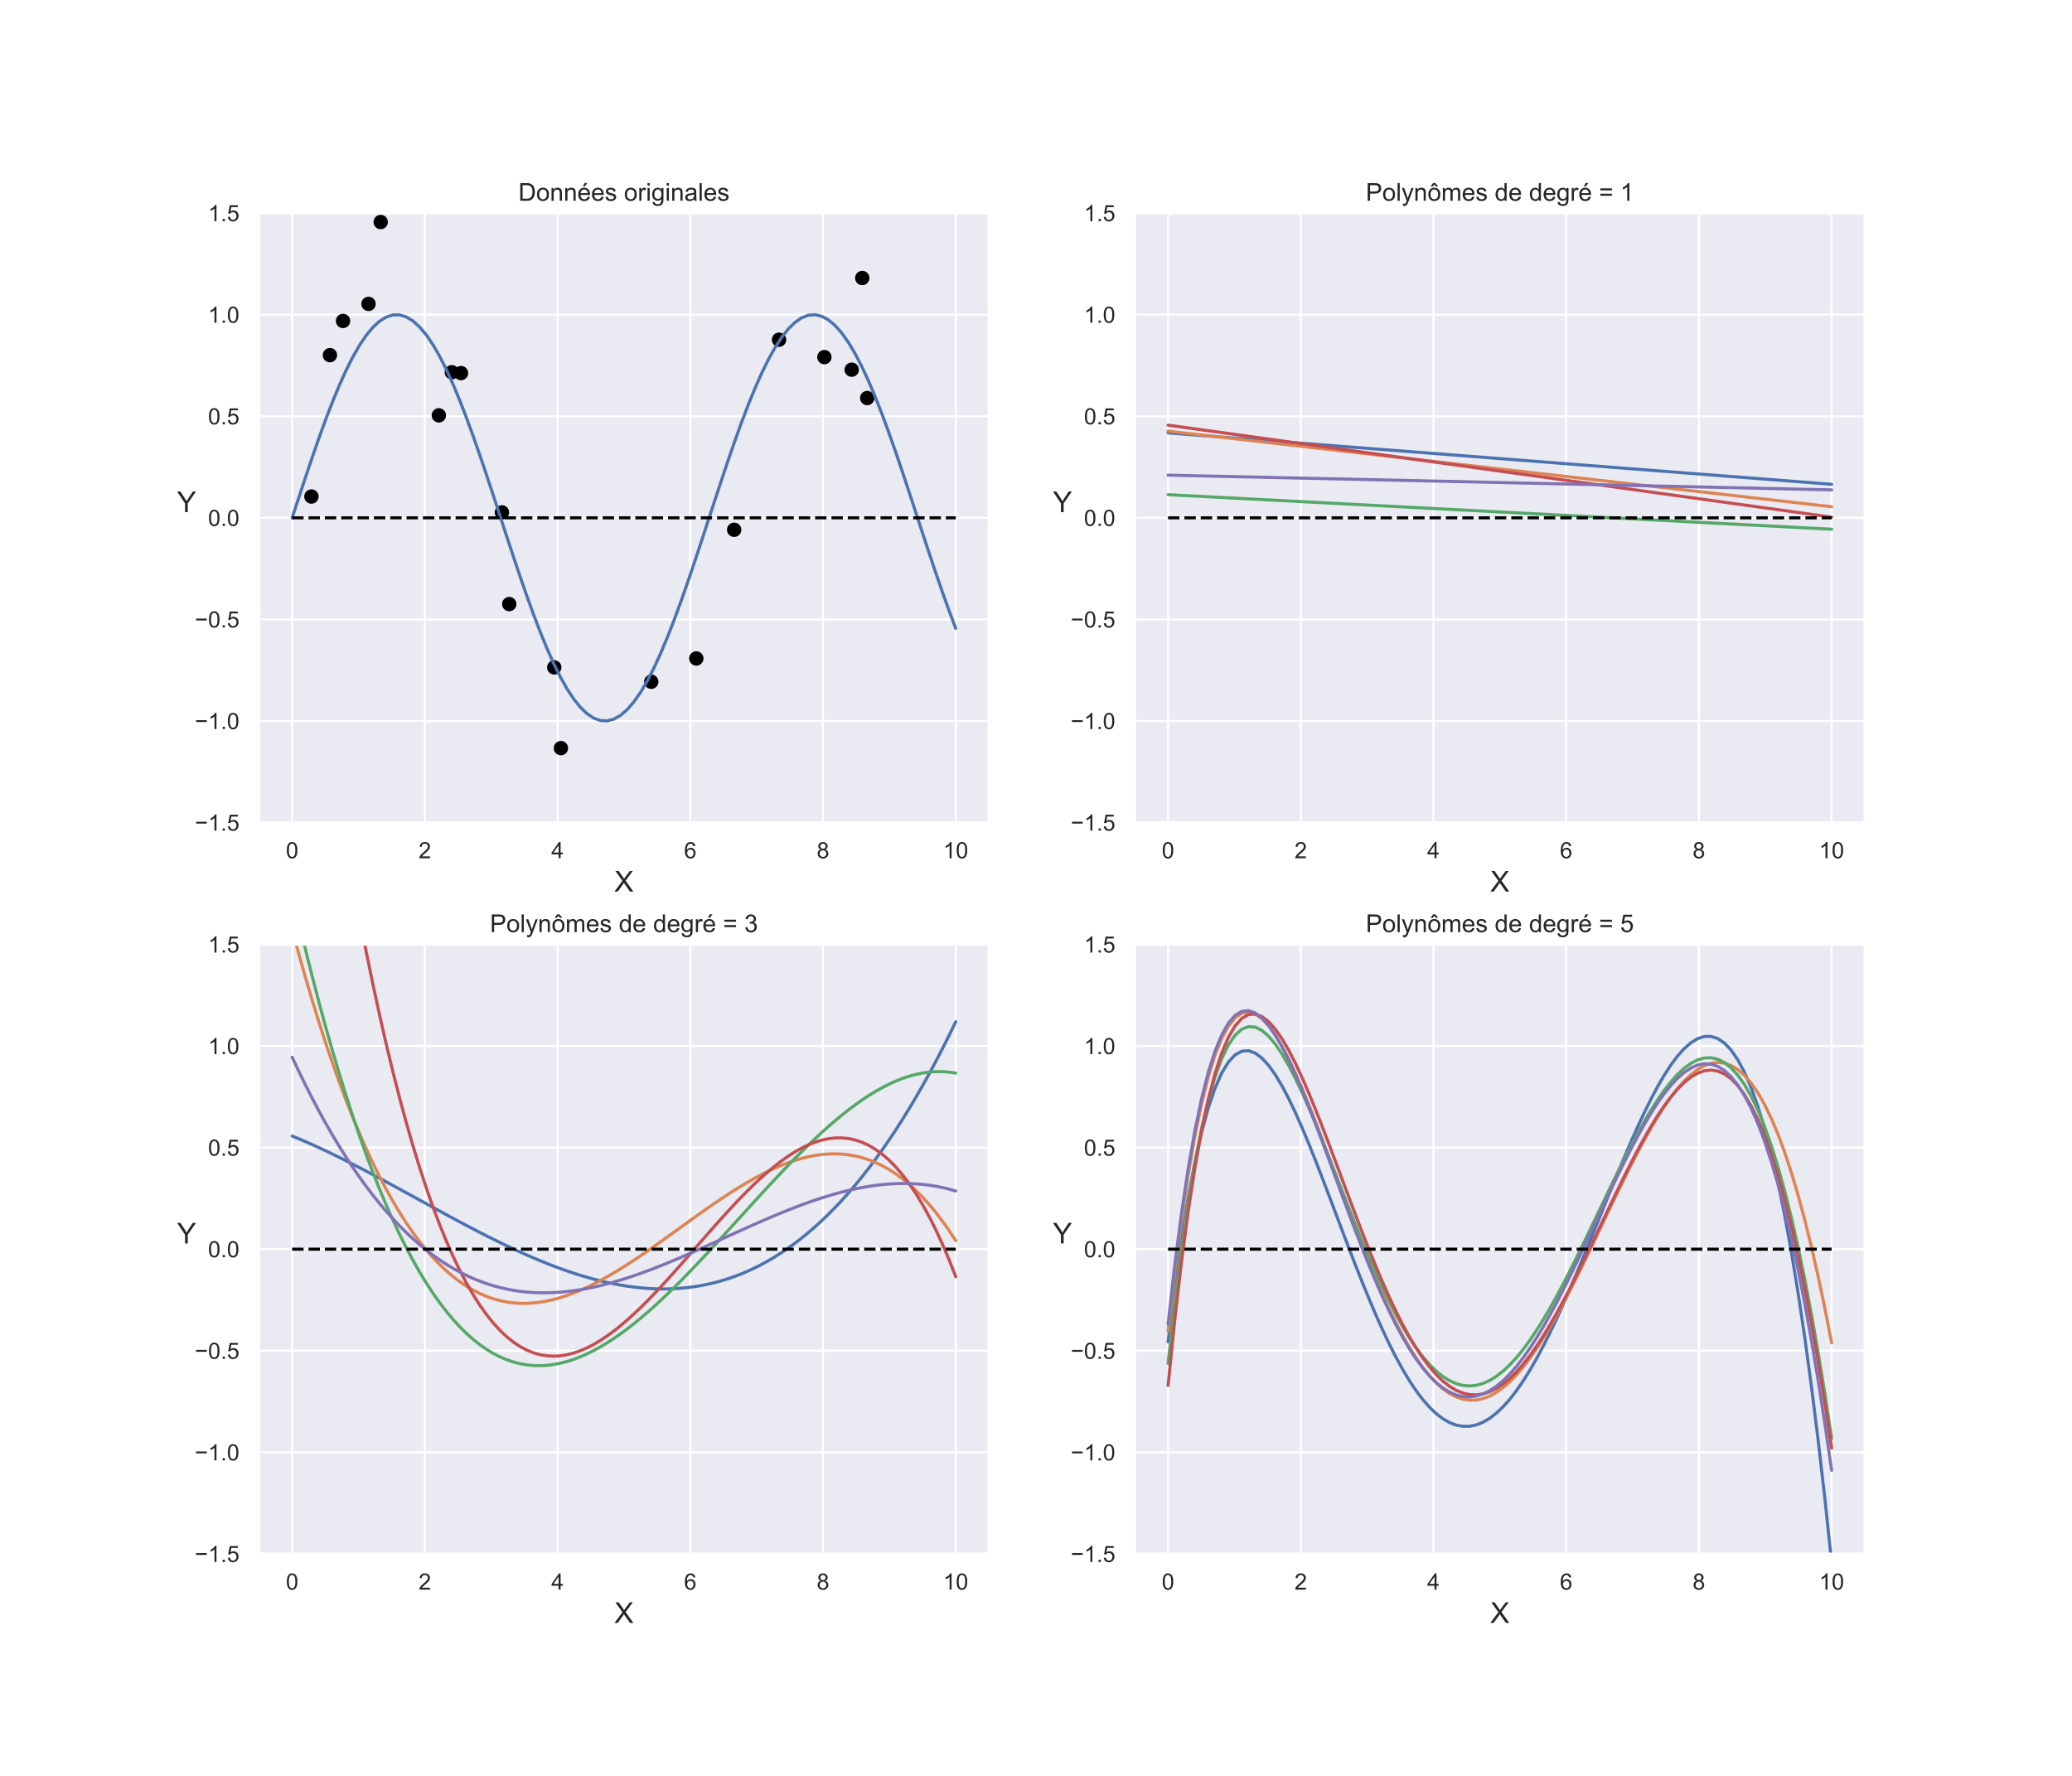 <?xml version="1.0" encoding="utf-8" standalone="no"?>
<!DOCTYPE svg PUBLIC "-//W3C//DTD SVG 1.1//EN"
  "http://www.w3.org/Graphics/SVG/1.1/DTD/svg11.dtd">
<!-- Created with matplotlib (https://matplotlib.org/) -->
<svg height="864pt" version="1.1" viewBox="0 0 1008 864" width="1008pt" xmlns="http://www.w3.org/2000/svg" xmlns:xlink="http://www.w3.org/1999/xlink">
 <defs>
  <style type="text/css">
*{stroke-linecap:butt;stroke-linejoin:round;}
  </style>
 </defs>
 <g id="figure_1">
  <g id="patch_1">
   <path d="M 0 864 
L 1008 864 
L 1008 0 
L 0 0 
z
" style="fill:#ffffff;"/>
  </g>
  <g id="axes_1">
   <g id="patch_2">
    <path d="M 126 400.189 
L 481.091 400.189 
L 481.091 103.68 
L 126 103.68 
z
" style="fill:#eaeaf2;"/>
   </g>
   <g id="matplotlib.axis_1">
    <g id="xtick_1">
     <g id="line2d_1">
      <path clip-path="url(#p8b13f9efc0)" d="M 142.14 400.189 
L 142.14 103.68 
" style="fill:none;stroke:#ffffff;stroke-linecap:round;"/>
     </g>
     <g id="text_1">
      <!-- 0 -->
      <defs>
       <path d="M 4.156 35.297 
Q 4.156 48 6.766 55.734 
Q 9.375 63.484 14.516 67.672 
Q 19.672 71.875 27.484 71.875 
Q 33.25 71.875 37.594 69.547 
Q 41.938 67.234 44.766 62.859 
Q 47.609 58.5 49.219 52.219 
Q 50.828 45.953 50.828 35.297 
Q 50.828 22.703 48.234 14.969 
Q 45.656 7.234 40.5 3 
Q 35.359 -1.219 27.484 -1.219 
Q 17.141 -1.219 11.234 6.203 
Q 4.156 15.141 4.156 35.297 
z
M 13.188 35.297 
Q 13.188 17.672 17.312 11.828 
Q 21.438 6 27.484 6 
Q 33.547 6 37.672 11.859 
Q 41.797 17.719 41.797 35.297 
Q 41.797 52.984 37.672 58.781 
Q 33.547 64.594 27.391 64.594 
Q 21.344 64.594 17.719 59.469 
Q 13.188 52.938 13.188 35.297 
z
" id="ArialMT-48"/>
      </defs>
      <g style="fill:#262626;" transform="translate(139.082 417.563)scale(0.11 -0.11)">
       <use xlink:href="#ArialMT-48"/>
      </g>
     </g>
    </g>
    <g id="xtick_2">
     <g id="line2d_2">
      <path clip-path="url(#p8b13f9efc0)" d="M 206.702 400.189 
L 206.702 103.68 
" style="fill:none;stroke:#ffffff;stroke-linecap:round;"/>
     </g>
     <g id="text_2">
      <!-- 2 -->
      <defs>
       <path d="M 50.344 8.453 
L 50.344 0 
L 3.031 0 
Q 2.938 3.172 4.047 6.109 
Q 5.859 10.938 9.828 15.625 
Q 13.812 20.312 21.344 26.469 
Q 33.016 36.031 37.109 41.625 
Q 41.219 47.219 41.219 52.203 
Q 41.219 57.422 37.469 61 
Q 33.734 64.594 27.734 64.594 
Q 21.391 64.594 17.578 60.781 
Q 13.766 56.984 13.719 50.25 
L 4.688 51.172 
Q 5.609 61.281 11.656 66.578 
Q 17.719 71.875 27.938 71.875 
Q 38.234 71.875 44.234 66.156 
Q 50.25 60.453 50.25 52 
Q 50.25 47.703 48.484 43.547 
Q 46.734 39.406 42.656 34.812 
Q 38.578 30.219 29.109 22.219 
Q 21.188 15.578 18.938 13.203 
Q 16.703 10.844 15.234 8.453 
z
" id="ArialMT-50"/>
      </defs>
      <g style="fill:#262626;" transform="translate(203.644 417.563)scale(0.11 -0.11)">
       <use xlink:href="#ArialMT-50"/>
      </g>
     </g>
    </g>
    <g id="xtick_3">
     <g id="line2d_3">
      <path clip-path="url(#p8b13f9efc0)" d="M 271.264 400.189 
L 271.264 103.68 
" style="fill:none;stroke:#ffffff;stroke-linecap:round;"/>
     </g>
     <g id="text_3">
      <!-- 4 -->
      <defs>
       <path d="M 32.328 0 
L 32.328 17.141 
L 1.266 17.141 
L 1.266 25.203 
L 33.938 71.578 
L 41.109 71.578 
L 41.109 25.203 
L 50.781 25.203 
L 50.781 17.141 
L 41.109 17.141 
L 41.109 0 
z
M 32.328 25.203 
L 32.328 57.469 
L 9.906 25.203 
z
" id="ArialMT-52"/>
      </defs>
      <g style="fill:#262626;" transform="translate(268.206 417.563)scale(0.11 -0.11)">
       <use xlink:href="#ArialMT-52"/>
      </g>
     </g>
    </g>
    <g id="xtick_4">
     <g id="line2d_4">
      <path clip-path="url(#p8b13f9efc0)" d="M 335.826 400.189 
L 335.826 103.68 
" style="fill:none;stroke:#ffffff;stroke-linecap:round;"/>
     </g>
     <g id="text_4">
      <!-- 6 -->
      <defs>
       <path d="M 49.75 54.047 
L 41.016 53.375 
Q 39.844 58.547 37.703 60.891 
Q 34.125 64.656 28.906 64.656 
Q 24.703 64.656 21.531 62.312 
Q 17.391 59.281 14.984 53.469 
Q 12.594 47.656 12.5 36.922 
Q 15.672 41.75 20.266 44.094 
Q 24.859 46.438 29.891 46.438 
Q 38.672 46.438 44.844 39.969 
Q 51.031 33.5 51.031 23.25 
Q 51.031 16.5 48.125 10.719 
Q 45.219 4.938 40.141 1.859 
Q 35.062 -1.219 28.609 -1.219 
Q 17.625 -1.219 10.688 6.859 
Q 3.766 14.938 3.766 33.5 
Q 3.766 54.25 11.422 63.672 
Q 18.109 71.875 29.438 71.875 
Q 37.891 71.875 43.281 67.141 
Q 48.688 62.406 49.75 54.047 
z
M 13.875 23.188 
Q 13.875 18.656 15.797 14.5 
Q 17.719 10.359 21.188 8.172 
Q 24.656 6 28.469 6 
Q 34.031 6 38.031 10.484 
Q 42.047 14.984 42.047 22.703 
Q 42.047 30.125 38.078 34.391 
Q 34.125 38.672 28.125 38.672 
Q 22.172 38.672 18.016 34.391 
Q 13.875 30.125 13.875 23.188 
z
" id="ArialMT-54"/>
      </defs>
      <g style="fill:#262626;" transform="translate(332.768 417.563)scale(0.11 -0.11)">
       <use xlink:href="#ArialMT-54"/>
      </g>
     </g>
    </g>
    <g id="xtick_5">
     <g id="line2d_5">
      <path clip-path="url(#p8b13f9efc0)" d="M 400.388 400.189 
L 400.388 103.68 
" style="fill:none;stroke:#ffffff;stroke-linecap:round;"/>
     </g>
     <g id="text_5">
      <!-- 8 -->
      <defs>
       <path d="M 17.672 38.812 
Q 12.203 40.828 9.562 44.531 
Q 6.938 48.25 6.938 53.422 
Q 6.938 61.234 12.547 66.547 
Q 18.172 71.875 27.484 71.875 
Q 36.859 71.875 42.578 66.422 
Q 48.297 60.984 48.297 53.172 
Q 48.297 48.188 45.672 44.5 
Q 43.062 40.828 37.75 38.812 
Q 44.344 36.672 47.781 31.875 
Q 51.219 27.094 51.219 20.453 
Q 51.219 11.281 44.719 5.031 
Q 38.234 -1.219 27.641 -1.219 
Q 17.047 -1.219 10.547 5.047 
Q 4.047 11.328 4.047 20.703 
Q 4.047 27.688 7.594 32.391 
Q 11.141 37.109 17.672 38.812 
z
M 15.922 53.719 
Q 15.922 48.641 19.188 45.406 
Q 22.469 42.188 27.688 42.188 
Q 32.766 42.188 36.016 45.375 
Q 39.266 48.578 39.266 53.219 
Q 39.266 58.062 35.906 61.359 
Q 32.562 64.656 27.594 64.656 
Q 22.562 64.656 19.234 61.422 
Q 15.922 58.203 15.922 53.719 
z
M 13.094 20.656 
Q 13.094 16.891 14.875 13.375 
Q 16.656 9.859 20.172 7.922 
Q 23.688 6 27.734 6 
Q 34.031 6 38.125 10.047 
Q 42.234 14.109 42.234 20.359 
Q 42.234 26.703 38.016 30.859 
Q 33.797 35.016 27.438 35.016 
Q 21.234 35.016 17.156 30.906 
Q 13.094 26.812 13.094 20.656 
z
" id="ArialMT-56"/>
      </defs>
      <g style="fill:#262626;" transform="translate(397.33 417.563)scale(0.11 -0.11)">
       <use xlink:href="#ArialMT-56"/>
      </g>
     </g>
    </g>
    <g id="xtick_6">
     <g id="line2d_6">
      <path clip-path="url(#p8b13f9efc0)" d="M 464.95 400.189 
L 464.95 103.68 
" style="fill:none;stroke:#ffffff;stroke-linecap:round;"/>
     </g>
     <g id="text_6">
      <!-- 10 -->
      <defs>
       <path d="M 37.25 0 
L 28.469 0 
L 28.469 56 
Q 25.297 52.984 20.141 49.953 
Q 14.984 46.922 10.891 45.406 
L 10.891 53.906 
Q 18.266 57.375 23.781 62.297 
Q 29.297 67.234 31.594 71.875 
L 37.25 71.875 
z
" id="ArialMT-49"/>
      </defs>
      <g style="fill:#262626;" transform="translate(458.833 417.563)scale(0.11 -0.11)">
       <use xlink:href="#ArialMT-49"/>
       <use x="55.615" xlink:href="#ArialMT-48"/>
      </g>
     </g>
    </g>
    <g id="text_7">
     <!-- X -->
     <defs>
      <path d="M 0.438 0 
L 28.125 37.312 
L 3.719 71.578 
L 14.984 71.578 
L 27.984 53.219 
Q 32.031 47.516 33.734 44.438 
Q 36.141 48.344 39.406 52.594 
L 53.812 71.578 
L 64.109 71.578 
L 38.969 37.844 
L 66.062 0 
L 54.344 0 
L 36.328 25.531 
Q 34.812 27.734 33.203 30.328 
Q 30.812 26.422 29.781 24.953 
L 11.812 0 
z
" id="ArialMT-88"/>
     </defs>
     <g style="fill:#262626;" transform="translate(298.876 433.77)scale(0.14 -0.14)">
      <use xlink:href="#ArialMT-88"/>
     </g>
    </g>
   </g>
   <g id="matplotlib.axis_2">
    <g id="ytick_1">
     <g id="line2d_7">
      <path clip-path="url(#p8b13f9efc0)" d="M 126 400.189 
L 481.091 400.189 
" style="fill:none;stroke:#ffffff;stroke-linecap:round;"/>
     </g>
     <g id="text_8">
      <!-- −1.5 -->
      <defs>
       <path d="M 52.828 31.203 
L 5.562 31.203 
L 5.562 39.406 
L 52.828 39.406 
z
" id="ArialMT-8722"/>
       <path d="M 9.078 0 
L 9.078 10.016 
L 19.094 10.016 
L 19.094 0 
z
" id="ArialMT-46"/>
       <path d="M 4.156 18.75 
L 13.375 19.531 
Q 14.406 12.797 18.141 9.391 
Q 21.875 6 27.156 6 
Q 33.5 6 37.891 10.781 
Q 42.281 15.578 42.281 23.484 
Q 42.281 31 38.062 35.344 
Q 33.844 39.703 27 39.703 
Q 22.75 39.703 19.328 37.766 
Q 15.922 35.844 13.969 32.766 
L 5.719 33.844 
L 12.641 70.609 
L 48.25 70.609 
L 48.25 62.203 
L 19.672 62.203 
L 15.828 42.969 
Q 22.266 47.469 29.344 47.469 
Q 38.719 47.469 45.156 40.969 
Q 51.609 34.469 51.609 24.266 
Q 51.609 14.547 45.953 7.469 
Q 39.062 -1.219 27.156 -1.219 
Q 17.391 -1.219 11.203 4.25 
Q 5.031 9.719 4.156 18.75 
z
" id="ArialMT-53"/>
      </defs>
      <g style="fill:#262626;" transform="translate(94.785 404.126)scale(0.11 -0.11)">
       <use xlink:href="#ArialMT-8722"/>
       <use x="58.398" xlink:href="#ArialMT-49"/>
       <use x="114.014" xlink:href="#ArialMT-46"/>
       <use x="141.797" xlink:href="#ArialMT-53"/>
      </g>
     </g>
    </g>
    <g id="ytick_2">
     <g id="line2d_8">
      <path clip-path="url(#p8b13f9efc0)" d="M 126 350.771 
L 481.091 350.771 
" style="fill:none;stroke:#ffffff;stroke-linecap:round;"/>
     </g>
     <g id="text_9">
      <!-- −1.0 -->
      <g style="fill:#262626;" transform="translate(94.785 354.708)scale(0.11 -0.11)">
       <use xlink:href="#ArialMT-8722"/>
       <use x="58.398" xlink:href="#ArialMT-49"/>
       <use x="114.014" xlink:href="#ArialMT-46"/>
       <use x="141.797" xlink:href="#ArialMT-48"/>
      </g>
     </g>
    </g>
    <g id="ytick_3">
     <g id="line2d_9">
      <path clip-path="url(#p8b13f9efc0)" d="M 126 301.353 
L 481.091 301.353 
" style="fill:none;stroke:#ffffff;stroke-linecap:round;"/>
     </g>
     <g id="text_10">
      <!-- −0.5 -->
      <g style="fill:#262626;" transform="translate(94.785 305.29)scale(0.11 -0.11)">
       <use xlink:href="#ArialMT-8722"/>
       <use x="58.398" xlink:href="#ArialMT-48"/>
       <use x="114.014" xlink:href="#ArialMT-46"/>
       <use x="141.797" xlink:href="#ArialMT-53"/>
      </g>
     </g>
    </g>
    <g id="ytick_4">
     <g id="line2d_10">
      <path clip-path="url(#p8b13f9efc0)" d="M 126 251.935 
L 481.091 251.935 
" style="fill:none;stroke:#ffffff;stroke-linecap:round;"/>
     </g>
     <g id="text_11">
      <!-- 0.0 -->
      <g style="fill:#262626;" transform="translate(101.21 255.871)scale(0.11 -0.11)">
       <use xlink:href="#ArialMT-48"/>
       <use x="55.615" xlink:href="#ArialMT-46"/>
       <use x="83.398" xlink:href="#ArialMT-48"/>
      </g>
     </g>
    </g>
    <g id="ytick_5">
     <g id="line2d_11">
      <path clip-path="url(#p8b13f9efc0)" d="M 126 202.516 
L 481.091 202.516 
" style="fill:none;stroke:#ffffff;stroke-linecap:round;"/>
     </g>
     <g id="text_12">
      <!-- 0.5 -->
      <g style="fill:#262626;" transform="translate(101.21 206.453)scale(0.11 -0.11)">
       <use xlink:href="#ArialMT-48"/>
       <use x="55.615" xlink:href="#ArialMT-46"/>
       <use x="83.398" xlink:href="#ArialMT-53"/>
      </g>
     </g>
    </g>
    <g id="ytick_6">
     <g id="line2d_12">
      <path clip-path="url(#p8b13f9efc0)" d="M 126 153.098 
L 481.091 153.098 
" style="fill:none;stroke:#ffffff;stroke-linecap:round;"/>
     </g>
     <g id="text_13">
      <!-- 1.0 -->
      <g style="fill:#262626;" transform="translate(101.21 157.035)scale(0.11 -0.11)">
       <use xlink:href="#ArialMT-49"/>
       <use x="55.615" xlink:href="#ArialMT-46"/>
       <use x="83.398" xlink:href="#ArialMT-48"/>
      </g>
     </g>
    </g>
    <g id="ytick_7">
     <g id="line2d_13">
      <path clip-path="url(#p8b13f9efc0)" d="M 126 103.68 
L 481.091 103.68 
" style="fill:none;stroke:#ffffff;stroke-linecap:round;"/>
     </g>
     <g id="text_14">
      <!-- 1.5 -->
      <g style="fill:#262626;" transform="translate(101.21 107.617)scale(0.11 -0.11)">
       <use xlink:href="#ArialMT-49"/>
       <use x="55.615" xlink:href="#ArialMT-46"/>
       <use x="83.398" xlink:href="#ArialMT-53"/>
      </g>
     </g>
    </g>
    <g id="text_15">
     <!-- Y -->
     <defs>
      <path d="M 27.875 0 
L 27.875 30.328 
L 0.297 71.578 
L 11.812 71.578 
L 25.922 50 
Q 29.828 43.953 33.203 37.891 
Q 36.422 43.5 41.016 50.531 
L 54.891 71.578 
L 65.922 71.578 
L 37.359 30.328 
L 37.359 0 
z
" id="ArialMT-89"/>
     </defs>
     <g style="fill:#262626;" transform="translate(86.116 249.152)scale(0.14 -0.14)">
      <use xlink:href="#ArialMT-89"/>
     </g>
    </g>
   </g>
   <g id="PathCollection_1">
    <defs>
     <path d="M 0 3 
C 0.796 3 1.559 2.684 2.121 2.121 
C 2.684 1.559 3 0.796 3 0 
C 3 -0.796 2.684 -1.559 2.121 -2.121 
C 1.559 -2.684 0.796 -3 0 -3 
C -0.796 -3 -1.559 -2.684 -2.121 -2.121 
C -2.684 -1.559 -3 -0.796 -3 0 
C -3 0.796 -2.684 1.559 -2.121 2.121 
C -1.559 2.684 -0.796 3 0 3 
z
" id="m5d8510e0cb" style="stroke:#000000;"/>
    </defs>
    <g clip-path="url(#p8b13f9efc0)">
     <use style="stroke:#000000;" x="179.281" xlink:href="#m5d8510e0cb" y="147.85"/>
     <use style="stroke:#000000;" x="338.753" xlink:href="#m5d8510e0cb" y="320.348"/>
     <use style="stroke:#000000;" x="185.2" xlink:href="#m5d8510e0cb" y="108.016"/>
     <use style="stroke:#000000;" x="219.805" xlink:href="#m5d8510e0cb" y="181.097"/>
     <use style="stroke:#000000;" x="247.744" xlink:href="#m5d8510e0cb" y="293.898"/>
     <use style="stroke:#000000;" x="419.479" xlink:href="#m5d8510e0cb" y="135.26"/>
     <use style="stroke:#000000;" x="357.161" xlink:href="#m5d8510e0cb" y="257.746"/>
     <use style="stroke:#000000;" x="316.833" xlink:href="#m5d8510e0cb" y="331.679"/>
     <use style="stroke:#000000;" x="151.506" xlink:href="#m5d8510e0cb" y="241.577"/>
     <use style="stroke:#000000;" x="379.002" xlink:href="#m5d8510e0cb" y="165.265"/>
     <use style="stroke:#000000;" x="269.634" xlink:href="#m5d8510e0cb" y="324.679"/>
     <use style="stroke:#000000;" x="401.049" xlink:href="#m5d8510e0cb" y="173.744"/>
     <use style="stroke:#000000;" x="224.27" xlink:href="#m5d8510e0cb" y="181.514"/>
     <use style="stroke:#000000;" x="160.504" xlink:href="#m5d8510e0cb" y="172.792"/>
     <use style="stroke:#000000;" x="421.903" xlink:href="#m5d8510e0cb" y="193.66"/>
     <use style="stroke:#000000;" x="213.491" xlink:href="#m5d8510e0cb" y="202.078"/>
     <use style="stroke:#000000;" x="272.875" xlink:href="#m5d8510e0cb" y="363.979"/>
     <use style="stroke:#000000;" x="244.18" xlink:href="#m5d8510e0cb" y="249.293"/>
     <use style="stroke:#000000;" x="166.888" xlink:href="#m5d8510e0cb" y="156.15"/>
     <use style="stroke:#000000;" x="414.342" xlink:href="#m5d8510e0cb" y="179.856"/>
    </g>
   </g>
   <g id="line2d_14">
    <path clip-path="url(#p8b13f9efc0)" d="M 142.14 251.935 
L 145.401 241.968 
L 148.662 232.103 
L 151.923 222.44 
L 155.183 213.078 
L 158.444 204.112 
L 161.705 195.634 
L 164.965 187.73 
L 168.226 180.48 
L 171.487 173.958 
L 174.748 168.231 
L 178.008 163.358 
L 181.269 159.388 
L 184.53 156.361 
L 187.79 154.308 
L 191.051 153.251 
L 194.312 153.2 
L 197.573 154.155 
L 200.833 156.107 
L 204.094 159.036 
L 207.355 162.912 
L 210.615 167.696 
L 213.876 173.338 
L 217.137 179.781 
L 220.397 186.96 
L 223.658 194.802 
L 226.919 203.226 
L 230.18 212.146 
L 233.44 221.472 
L 236.701 231.109 
L 239.962 240.958 
L 243.222 250.919 
L 246.483 260.89 
L 249.744 270.77 
L 253.005 280.457 
L 256.265 289.855 
L 259.526 298.865 
L 262.787 307.397 
L 266.047 315.364 
L 269.308 322.684 
L 272.569 329.283 
L 275.829 335.093 
L 279.09 340.055 
L 282.351 344.12 
L 285.612 347.244 
L 288.872 349.397 
L 292.133 350.556 
L 295.394 350.71 
L 298.654 349.857 
L 301.915 348.006 
L 305.176 345.175 
L 308.437 341.394 
L 311.697 336.7 
L 314.958 331.143 
L 318.219 324.778 
L 321.479 317.671 
L 324.74 309.893 
L 328.001 301.525 
L 331.261 292.651 
L 334.522 283.362 
L 337.783 273.752 
L 341.044 263.92 
L 344.304 253.966 
L 347.565 243.992 
L 350.826 234.098 
L 354.086 224.386 
L 357.347 214.955 
L 360.608 205.901 
L 363.869 197.316 
L 367.129 189.288 
L 370.39 181.898 
L 373.651 175.223 
L 376.911 169.33 
L 380.172 164.278 
L 383.433 160.121 
L 386.693 156.899 
L 389.954 154.646 
L 393.215 153.385 
L 396.476 153.129 
L 399.736 153.879 
L 402.997 155.63 
L 406.258 158.362 
L 409.518 162.048 
L 412.779 166.651 
L 416.04 172.123 
L 419.301 178.408 
L 422.561 185.443 
L 425.822 193.156 
L 429.083 201.468 
L 432.343 210.295 
L 435.604 219.546 
L 438.865 229.127 
L 442.125 238.941 
L 445.386 248.887 
L 448.647 258.864 
L 451.908 268.771 
L 455.168 278.506 
L 458.429 287.97 
L 461.69 297.067 
L 464.95 305.704 
" style="fill:none;stroke:#4c72b0;stroke-linecap:round;stroke-width:1.5;"/>
   </g>
   <g id="line2d_15">
    <path clip-path="url(#p8b13f9efc0)" d="M 142.14 251.935 
L 464.95 251.935 
" style="fill:none;stroke:#000000;stroke-dasharray:5.55,2.4;stroke-dashoffset:0;stroke-width:1.5;"/>
   </g>
   <g id="patch_3">
    <path d="M 126 400.189 
L 126 103.68 
" style="fill:none;stroke:#ffffff;stroke-linecap:square;stroke-linejoin:miter;stroke-width:1.25;"/>
   </g>
   <g id="patch_4">
    <path d="M 481.091 400.189 
L 481.091 103.68 
" style="fill:none;stroke:#ffffff;stroke-linecap:square;stroke-linejoin:miter;stroke-width:1.25;"/>
   </g>
   <g id="patch_5">
    <path d="M 126 400.189 
L 481.091 400.189 
" style="fill:none;stroke:#ffffff;stroke-linecap:square;stroke-linejoin:miter;stroke-width:1.25;"/>
   </g>
   <g id="patch_6">
    <path d="M 126 103.68 
L 481.091 103.68 
" style="fill:none;stroke:#ffffff;stroke-linecap:square;stroke-linejoin:miter;stroke-width:1.25;"/>
   </g>
   <g id="text_16">
    <!-- Données originales -->
    <defs>
     <path d="M 7.719 0 
L 7.719 71.578 
L 32.375 71.578 
Q 40.719 71.578 45.125 70.562 
Q 51.266 69.141 55.609 65.438 
Q 61.281 60.641 64.078 53.188 
Q 66.891 45.75 66.891 36.188 
Q 66.891 28.031 64.984 21.734 
Q 63.094 15.438 60.109 11.297 
Q 57.125 7.172 53.578 4.797 
Q 50.047 2.438 45.047 1.219 
Q 40.047 0 33.547 0 
z
M 17.188 8.453 
L 32.469 8.453 
Q 39.547 8.453 43.578 9.766 
Q 47.609 11.078 50 13.484 
Q 53.375 16.844 55.25 22.531 
Q 57.125 28.219 57.125 36.328 
Q 57.125 47.562 53.438 53.594 
Q 49.75 59.625 44.484 61.672 
Q 40.672 63.141 32.234 63.141 
L 17.188 63.141 
z
" id="ArialMT-68"/>
     <path d="M 3.328 25.922 
Q 3.328 40.328 11.328 47.266 
Q 18.016 53.031 27.641 53.031 
Q 38.328 53.031 45.109 46.016 
Q 51.906 39.016 51.906 26.656 
Q 51.906 16.656 48.906 10.906 
Q 45.906 5.172 40.156 2 
Q 34.422 -1.172 27.641 -1.172 
Q 16.75 -1.172 10.031 5.812 
Q 3.328 12.797 3.328 25.922 
z
M 12.359 25.922 
Q 12.359 15.969 16.703 11.016 
Q 21.047 6.062 27.641 6.062 
Q 34.188 6.062 38.531 11.031 
Q 42.875 16.016 42.875 26.219 
Q 42.875 35.844 38.5 40.797 
Q 34.125 45.75 27.641 45.75 
Q 21.047 45.75 16.703 40.812 
Q 12.359 35.891 12.359 25.922 
z
" id="ArialMT-111"/>
     <path d="M 6.594 0 
L 6.594 51.859 
L 14.5 51.859 
L 14.5 44.484 
Q 20.219 53.031 31 53.031 
Q 35.688 53.031 39.625 51.344 
Q 43.562 49.656 45.516 46.922 
Q 47.469 44.188 48.25 40.438 
Q 48.734 37.984 48.734 31.891 
L 48.734 0 
L 39.938 0 
L 39.938 31.547 
Q 39.938 36.922 38.906 39.578 
Q 37.891 42.234 35.281 43.812 
Q 32.672 45.406 29.156 45.406 
Q 23.531 45.406 19.453 41.844 
Q 15.375 38.281 15.375 28.328 
L 15.375 0 
z
" id="ArialMT-110"/>
     <path d="M 42.094 16.703 
L 51.172 15.578 
Q 49.031 7.625 43.219 3.219 
Q 37.406 -1.172 28.375 -1.172 
Q 17 -1.172 10.328 5.828 
Q 3.656 12.844 3.656 25.484 
Q 3.656 38.578 10.391 45.797 
Q 17.141 53.031 27.875 53.031 
Q 38.281 53.031 44.875 45.953 
Q 51.469 38.875 51.469 26.031 
Q 51.469 25.25 51.422 23.688 
L 12.75 23.688 
Q 13.234 15.141 17.578 10.594 
Q 21.922 6.062 28.422 6.062 
Q 33.25 6.062 36.672 8.594 
Q 40.094 11.141 42.094 16.703 
z
M 13.234 30.906 
L 42.188 30.906 
Q 41.609 37.453 38.875 40.719 
Q 34.672 45.797 27.984 45.797 
Q 21.922 45.797 17.797 41.75 
Q 13.672 37.703 13.234 30.906 
z
M 22.703 58.297 
L 29.203 71.969 
L 40.719 71.969 
L 29.984 58.297 
z
" id="ArialMT-233"/>
     <path d="M 42.094 16.703 
L 51.172 15.578 
Q 49.031 7.625 43.219 3.219 
Q 37.406 -1.172 28.375 -1.172 
Q 17 -1.172 10.328 5.828 
Q 3.656 12.844 3.656 25.484 
Q 3.656 38.578 10.391 45.797 
Q 17.141 53.031 27.875 53.031 
Q 38.281 53.031 44.875 45.953 
Q 51.469 38.875 51.469 26.031 
Q 51.469 25.25 51.422 23.688 
L 12.75 23.688 
Q 13.234 15.141 17.578 10.594 
Q 21.922 6.062 28.422 6.062 
Q 33.25 6.062 36.672 8.594 
Q 40.094 11.141 42.094 16.703 
z
M 13.234 30.906 
L 42.188 30.906 
Q 41.609 37.453 38.875 40.719 
Q 34.672 45.797 27.984 45.797 
Q 21.922 45.797 17.797 41.75 
Q 13.672 37.703 13.234 30.906 
z
" id="ArialMT-101"/>
     <path d="M 3.078 15.484 
L 11.766 16.844 
Q 12.5 11.625 15.844 8.844 
Q 19.188 6.062 25.203 6.062 
Q 31.25 6.062 34.172 8.516 
Q 37.109 10.984 37.109 14.312 
Q 37.109 17.281 34.516 19 
Q 32.719 20.172 25.531 21.969 
Q 15.875 24.422 12.141 26.203 
Q 8.406 27.984 6.469 31.125 
Q 4.547 34.281 4.547 38.094 
Q 4.547 41.547 6.125 44.5 
Q 7.719 47.469 10.453 49.422 
Q 12.5 50.922 16.031 51.969 
Q 19.578 53.031 23.641 53.031 
Q 29.734 53.031 34.344 51.266 
Q 38.969 49.516 41.156 46.5 
Q 43.359 43.5 44.188 38.484 
L 35.594 37.312 
Q 35.016 41.312 32.203 43.547 
Q 29.391 45.797 24.266 45.797 
Q 18.219 45.797 15.625 43.797 
Q 13.031 41.797 13.031 39.109 
Q 13.031 37.406 14.109 36.031 
Q 15.188 34.625 17.484 33.688 
Q 18.797 33.203 25.25 31.453 
Q 34.578 28.953 38.25 27.359 
Q 41.938 25.781 44.031 22.75 
Q 46.141 19.734 46.141 15.234 
Q 46.141 10.844 43.578 6.953 
Q 41.016 3.078 36.172 0.953 
Q 31.344 -1.172 25.25 -1.172 
Q 15.141 -1.172 9.844 3.031 
Q 4.547 7.234 3.078 15.484 
z
" id="ArialMT-115"/>
     <path id="ArialMT-32"/>
     <path d="M 6.5 0 
L 6.5 51.859 
L 14.406 51.859 
L 14.406 44 
Q 17.438 49.516 20 51.266 
Q 22.562 53.031 25.641 53.031 
Q 30.078 53.031 34.672 50.203 
L 31.641 42.047 
Q 28.422 43.953 25.203 43.953 
Q 22.312 43.953 20.016 42.219 
Q 17.719 40.484 16.75 37.406 
Q 15.281 32.719 15.281 27.156 
L 15.281 0 
z
" id="ArialMT-114"/>
     <path d="M 6.641 61.469 
L 6.641 71.578 
L 15.438 71.578 
L 15.438 61.469 
z
M 6.641 0 
L 6.641 51.859 
L 15.438 51.859 
L 15.438 0 
z
" id="ArialMT-105"/>
     <path d="M 4.984 -4.297 
L 13.531 -5.562 
Q 14.062 -9.516 16.5 -11.328 
Q 19.781 -13.766 25.438 -13.766 
Q 31.547 -13.766 34.859 -11.328 
Q 38.188 -8.891 39.359 -4.5 
Q 40.047 -1.812 39.984 6.781 
Q 34.234 0 25.641 0 
Q 14.938 0 9.078 7.719 
Q 3.219 15.438 3.219 26.219 
Q 3.219 33.641 5.906 39.906 
Q 8.594 46.188 13.688 49.609 
Q 18.797 53.031 25.688 53.031 
Q 34.859 53.031 40.828 45.609 
L 40.828 51.859 
L 48.922 51.859 
L 48.922 7.031 
Q 48.922 -5.078 46.453 -10.125 
Q 44 -15.188 38.641 -18.109 
Q 33.297 -21.047 25.484 -21.047 
Q 16.219 -21.047 10.5 -16.875 
Q 4.781 -12.703 4.984 -4.297 
z
M 12.25 26.859 
Q 12.25 16.656 16.297 11.969 
Q 20.359 7.281 26.469 7.281 
Q 32.516 7.281 36.609 11.938 
Q 40.719 16.609 40.719 26.562 
Q 40.719 36.078 36.5 40.906 
Q 32.281 45.75 26.312 45.75 
Q 20.453 45.75 16.344 40.984 
Q 12.25 36.234 12.25 26.859 
z
" id="ArialMT-103"/>
     <path d="M 40.438 6.391 
Q 35.547 2.25 31.031 0.531 
Q 26.516 -1.172 21.344 -1.172 
Q 12.797 -1.172 8.203 3 
Q 3.609 7.172 3.609 13.672 
Q 3.609 17.484 5.344 20.625 
Q 7.078 23.781 9.891 25.688 
Q 12.703 27.594 16.219 28.562 
Q 18.797 29.25 24.031 29.891 
Q 34.672 31.156 39.703 32.906 
Q 39.75 34.719 39.75 35.203 
Q 39.75 40.578 37.25 42.781 
Q 33.891 45.75 27.25 45.75 
Q 21.047 45.75 18.094 43.578 
Q 15.141 41.406 13.719 35.891 
L 5.125 37.062 
Q 6.297 42.578 8.984 45.969 
Q 11.672 49.359 16.75 51.188 
Q 21.828 53.031 28.516 53.031 
Q 35.156 53.031 39.297 51.469 
Q 43.453 49.906 45.406 47.531 
Q 47.359 45.172 48.141 41.547 
Q 48.578 39.312 48.578 33.453 
L 48.578 21.734 
Q 48.578 9.469 49.141 6.219 
Q 49.703 2.984 51.375 0 
L 42.188 0 
Q 40.828 2.734 40.438 6.391 
z
M 39.703 26.031 
Q 34.906 24.078 25.344 22.703 
Q 19.922 21.922 17.672 20.938 
Q 15.438 19.969 14.203 18.094 
Q 12.984 16.219 12.984 13.922 
Q 12.984 10.406 15.641 8.062 
Q 18.312 5.719 23.438 5.719 
Q 28.516 5.719 32.469 7.938 
Q 36.422 10.156 38.281 14.016 
Q 39.703 17 39.703 22.797 
z
" id="ArialMT-97"/>
     <path d="M 6.391 0 
L 6.391 71.578 
L 15.188 71.578 
L 15.188 0 
z
" id="ArialMT-108"/>
    </defs>
    <g style="fill:#262626;" transform="translate(252.183 97.68)scale(0.12 -0.12)">
     <use xlink:href="#ArialMT-68"/>
     <use x="72.217" xlink:href="#ArialMT-111"/>
     <use x="127.832" xlink:href="#ArialMT-110"/>
     <use x="183.447" xlink:href="#ArialMT-110"/>
     <use x="239.062" xlink:href="#ArialMT-233"/>
     <use x="294.678" xlink:href="#ArialMT-101"/>
     <use x="350.293" xlink:href="#ArialMT-115"/>
     <use x="400.293" xlink:href="#ArialMT-32"/>
     <use x="428.076" xlink:href="#ArialMT-111"/>
     <use x="483.691" xlink:href="#ArialMT-114"/>
     <use x="516.992" xlink:href="#ArialMT-105"/>
     <use x="539.209" xlink:href="#ArialMT-103"/>
     <use x="594.824" xlink:href="#ArialMT-105"/>
     <use x="617.041" xlink:href="#ArialMT-110"/>
     <use x="672.656" xlink:href="#ArialMT-97"/>
     <use x="728.271" xlink:href="#ArialMT-108"/>
     <use x="750.488" xlink:href="#ArialMT-101"/>
     <use x="806.104" xlink:href="#ArialMT-115"/>
    </g>
   </g>
  </g>
  <g id="axes_2">
   <g id="patch_7">
    <path d="M 552.109 400.189 
L 907.2 400.189 
L 907.2 103.68 
L 552.109 103.68 
z
" style="fill:#eaeaf2;"/>
   </g>
   <g id="matplotlib.axis_3">
    <g id="xtick_7">
     <g id="line2d_16">
      <path clip-path="url(#pb0b98beeb5)" d="M 568.25 400.189 
L 568.25 103.68 
" style="fill:none;stroke:#ffffff;stroke-linecap:round;"/>
     </g>
     <g id="text_17">
      <!-- 0 -->
      <g style="fill:#262626;" transform="translate(565.191 417.563)scale(0.11 -0.11)">
       <use xlink:href="#ArialMT-48"/>
      </g>
     </g>
    </g>
    <g id="xtick_8">
     <g id="line2d_17">
      <path clip-path="url(#pb0b98beeb5)" d="M 632.812 400.189 
L 632.812 103.68 
" style="fill:none;stroke:#ffffff;stroke-linecap:round;"/>
     </g>
     <g id="text_18">
      <!-- 2 -->
      <g style="fill:#262626;" transform="translate(629.753 417.563)scale(0.11 -0.11)">
       <use xlink:href="#ArialMT-50"/>
      </g>
     </g>
    </g>
    <g id="xtick_9">
     <g id="line2d_18">
      <path clip-path="url(#pb0b98beeb5)" d="M 697.374 400.189 
L 697.374 103.68 
" style="fill:none;stroke:#ffffff;stroke-linecap:round;"/>
     </g>
     <g id="text_19">
      <!-- 4 -->
      <g style="fill:#262626;" transform="translate(694.315 417.563)scale(0.11 -0.11)">
       <use xlink:href="#ArialMT-52"/>
      </g>
     </g>
    </g>
    <g id="xtick_10">
     <g id="line2d_19">
      <path clip-path="url(#pb0b98beeb5)" d="M 761.936 400.189 
L 761.936 103.68 
" style="fill:none;stroke:#ffffff;stroke-linecap:round;"/>
     </g>
     <g id="text_20">
      <!-- 6 -->
      <g style="fill:#262626;" transform="translate(758.877 417.563)scale(0.11 -0.11)">
       <use xlink:href="#ArialMT-54"/>
      </g>
     </g>
    </g>
    <g id="xtick_11">
     <g id="line2d_20">
      <path clip-path="url(#pb0b98beeb5)" d="M 826.498 400.189 
L 826.498 103.68 
" style="fill:none;stroke:#ffffff;stroke-linecap:round;"/>
     </g>
     <g id="text_21">
      <!-- 8 -->
      <g style="fill:#262626;" transform="translate(823.439 417.563)scale(0.11 -0.11)">
       <use xlink:href="#ArialMT-56"/>
      </g>
     </g>
    </g>
    <g id="xtick_12">
     <g id="line2d_21">
      <path clip-path="url(#pb0b98beeb5)" d="M 891.06 400.189 
L 891.06 103.68 
" style="fill:none;stroke:#ffffff;stroke-linecap:round;"/>
     </g>
     <g id="text_22">
      <!-- 10 -->
      <g style="fill:#262626;" transform="translate(884.942 417.563)scale(0.11 -0.11)">
       <use xlink:href="#ArialMT-49"/>
       <use x="55.615" xlink:href="#ArialMT-48"/>
      </g>
     </g>
    </g>
    <g id="text_23">
     <!-- X -->
     <g style="fill:#262626;" transform="translate(724.985 433.77)scale(0.14 -0.14)">
      <use xlink:href="#ArialMT-88"/>
     </g>
    </g>
   </g>
   <g id="matplotlib.axis_4">
    <g id="ytick_8">
     <g id="line2d_22">
      <path clip-path="url(#pb0b98beeb5)" d="M 552.109 400.189 
L 907.2 400.189 
" style="fill:none;stroke:#ffffff;stroke-linecap:round;"/>
     </g>
     <g id="text_24">
      <!-- −1.5 -->
      <g style="fill:#262626;" transform="translate(520.894 404.126)scale(0.11 -0.11)">
       <use xlink:href="#ArialMT-8722"/>
       <use x="58.398" xlink:href="#ArialMT-49"/>
       <use x="114.014" xlink:href="#ArialMT-46"/>
       <use x="141.797" xlink:href="#ArialMT-53"/>
      </g>
     </g>
    </g>
    <g id="ytick_9">
     <g id="line2d_23">
      <path clip-path="url(#pb0b98beeb5)" d="M 552.109 350.771 
L 907.2 350.771 
" style="fill:none;stroke:#ffffff;stroke-linecap:round;"/>
     </g>
     <g id="text_25">
      <!-- −1.0 -->
      <g style="fill:#262626;" transform="translate(520.894 354.708)scale(0.11 -0.11)">
       <use xlink:href="#ArialMT-8722"/>
       <use x="58.398" xlink:href="#ArialMT-49"/>
       <use x="114.014" xlink:href="#ArialMT-46"/>
       <use x="141.797" xlink:href="#ArialMT-48"/>
      </g>
     </g>
    </g>
    <g id="ytick_10">
     <g id="line2d_24">
      <path clip-path="url(#pb0b98beeb5)" d="M 552.109 301.353 
L 907.2 301.353 
" style="fill:none;stroke:#ffffff;stroke-linecap:round;"/>
     </g>
     <g id="text_26">
      <!-- −0.5 -->
      <g style="fill:#262626;" transform="translate(520.894 305.29)scale(0.11 -0.11)">
       <use xlink:href="#ArialMT-8722"/>
       <use x="58.398" xlink:href="#ArialMT-48"/>
       <use x="114.014" xlink:href="#ArialMT-46"/>
       <use x="141.797" xlink:href="#ArialMT-53"/>
      </g>
     </g>
    </g>
    <g id="ytick_11">
     <g id="line2d_25">
      <path clip-path="url(#pb0b98beeb5)" d="M 552.109 251.935 
L 907.2 251.935 
" style="fill:none;stroke:#ffffff;stroke-linecap:round;"/>
     </g>
     <g id="text_27">
      <!-- 0.0 -->
      <g style="fill:#262626;" transform="translate(527.319 255.871)scale(0.11 -0.11)">
       <use xlink:href="#ArialMT-48"/>
       <use x="55.615" xlink:href="#ArialMT-46"/>
       <use x="83.398" xlink:href="#ArialMT-48"/>
      </g>
     </g>
    </g>
    <g id="ytick_12">
     <g id="line2d_26">
      <path clip-path="url(#pb0b98beeb5)" d="M 552.109 202.516 
L 907.2 202.516 
" style="fill:none;stroke:#ffffff;stroke-linecap:round;"/>
     </g>
     <g id="text_28">
      <!-- 0.5 -->
      <g style="fill:#262626;" transform="translate(527.319 206.453)scale(0.11 -0.11)">
       <use xlink:href="#ArialMT-48"/>
       <use x="55.615" xlink:href="#ArialMT-46"/>
       <use x="83.398" xlink:href="#ArialMT-53"/>
      </g>
     </g>
    </g>
    <g id="ytick_13">
     <g id="line2d_27">
      <path clip-path="url(#pb0b98beeb5)" d="M 552.109 153.098 
L 907.2 153.098 
" style="fill:none;stroke:#ffffff;stroke-linecap:round;"/>
     </g>
     <g id="text_29">
      <!-- 1.0 -->
      <g style="fill:#262626;" transform="translate(527.319 157.035)scale(0.11 -0.11)">
       <use xlink:href="#ArialMT-49"/>
       <use x="55.615" xlink:href="#ArialMT-46"/>
       <use x="83.398" xlink:href="#ArialMT-48"/>
      </g>
     </g>
    </g>
    <g id="ytick_14">
     <g id="line2d_28">
      <path clip-path="url(#pb0b98beeb5)" d="M 552.109 103.68 
L 907.2 103.68 
" style="fill:none;stroke:#ffffff;stroke-linecap:round;"/>
     </g>
     <g id="text_30">
      <!-- 1.5 -->
      <g style="fill:#262626;" transform="translate(527.319 107.617)scale(0.11 -0.11)">
       <use xlink:href="#ArialMT-49"/>
       <use x="55.615" xlink:href="#ArialMT-46"/>
       <use x="83.398" xlink:href="#ArialMT-53"/>
      </g>
     </g>
    </g>
    <g id="text_31">
     <!-- Y -->
     <g style="fill:#262626;" transform="translate(512.225 249.152)scale(0.14 -0.14)">
      <use xlink:href="#ArialMT-89"/>
     </g>
    </g>
   </g>
   <g id="line2d_29">
    <path clip-path="url(#pb0b98beeb5)" d="M 568.25 210.611 
L 571.51 210.863 
L 574.771 211.116 
L 578.032 211.368 
L 581.292 211.621 
L 584.553 211.873 
L 587.814 212.126 
L 591.075 212.378 
L 594.335 212.631 
L 597.596 212.883 
L 600.857 213.136 
L 604.117 213.388 
L 607.378 213.641 
L 610.639 213.893 
L 613.899 214.146 
L 617.16 214.398 
L 620.421 214.651 
L 623.682 214.903 
L 626.942 215.156 
L 630.203 215.408 
L 633.464 215.661 
L 636.724 215.913 
L 639.985 216.166 
L 643.246 216.418 
L 646.507 216.671 
L 649.767 216.923 
L 653.028 217.176 
L 656.289 217.428 
L 659.549 217.681 
L 662.81 217.933 
L 666.071 218.186 
L 669.331 218.438 
L 672.592 218.691 
L 675.853 218.943 
L 679.114 219.196 
L 682.374 219.448 
L 685.635 219.701 
L 688.896 219.953 
L 692.156 220.206 
L 695.417 220.458 
L 698.678 220.711 
L 701.939 220.963 
L 705.199 221.216 
L 708.46 221.468 
L 711.721 221.721 
L 714.981 221.973 
L 718.242 222.226 
L 721.503 222.478 
L 724.763 222.731 
L 728.024 222.983 
L 731.285 223.236 
L 734.546 223.488 
L 737.806 223.741 
L 741.067 223.993 
L 744.328 224.246 
L 747.588 224.498 
L 750.849 224.751 
L 754.11 225.003 
L 757.371 225.256 
L 760.631 225.508 
L 763.892 225.761 
L 767.153 226.013 
L 770.413 226.266 
L 773.674 226.518 
L 776.935 226.771 
L 780.195 227.023 
L 783.456 227.276 
L 786.717 227.528 
L 789.978 227.781 
L 793.238 228.033 
L 796.499 228.286 
L 799.76 228.538 
L 803.02 228.791 
L 806.281 229.044 
L 809.542 229.296 
L 812.803 229.549 
L 816.063 229.801 
L 819.324 230.054 
L 822.585 230.306 
L 825.845 230.559 
L 829.106 230.811 
L 832.367 231.064 
L 835.627 231.316 
L 838.888 231.569 
L 842.149 231.821 
L 845.41 232.074 
L 848.67 232.326 
L 851.931 232.579 
L 855.192 232.831 
L 858.452 233.084 
L 861.713 233.336 
L 864.974 233.589 
L 868.235 233.841 
L 871.495 234.094 
L 874.756 234.346 
L 878.017 234.599 
L 881.277 234.851 
L 884.538 235.104 
L 887.799 235.356 
L 891.06 235.609 
" style="fill:none;stroke:#4c72b0;stroke-linecap:round;stroke-width:1.5;"/>
   </g>
   <g id="line2d_30">
    <path clip-path="url(#pb0b98beeb5)" d="M 568.25 209.772 
L 571.51 210.144 
L 574.771 210.515 
L 578.032 210.886 
L 581.292 211.257 
L 584.553 211.629 
L 587.814 212 
L 591.075 212.371 
L 594.335 212.742 
L 597.596 213.114 
L 600.857 213.485 
L 604.117 213.856 
L 607.378 214.227 
L 610.639 214.599 
L 613.899 214.97 
L 617.16 215.341 
L 620.421 215.712 
L 623.682 216.084 
L 626.942 216.455 
L 630.203 216.826 
L 633.464 217.197 
L 636.724 217.569 
L 639.985 217.94 
L 643.246 218.311 
L 646.507 218.682 
L 649.767 219.053 
L 653.028 219.425 
L 656.289 219.796 
L 659.549 220.167 
L 662.81 220.538 
L 666.071 220.91 
L 669.331 221.281 
L 672.592 221.652 
L 675.853 222.023 
L 679.114 222.395 
L 682.374 222.766 
L 685.635 223.137 
L 688.896 223.508 
L 692.156 223.88 
L 695.417 224.251 
L 698.678 224.622 
L 701.939 224.993 
L 705.199 225.365 
L 708.46 225.736 
L 711.721 226.107 
L 714.981 226.478 
L 718.242 226.85 
L 721.503 227.221 
L 724.763 227.592 
L 728.024 227.963 
L 731.285 228.335 
L 734.546 228.706 
L 737.806 229.077 
L 741.067 229.448 
L 744.328 229.82 
L 747.588 230.191 
L 750.849 230.562 
L 754.11 230.933 
L 757.371 231.305 
L 760.631 231.676 
L 763.892 232.047 
L 767.153 232.418 
L 770.413 232.79 
L 773.674 233.161 
L 776.935 233.532 
L 780.195 233.903 
L 783.456 234.275 
L 786.717 234.646 
L 789.978 235.017 
L 793.238 235.388 
L 796.499 235.76 
L 799.76 236.131 
L 803.02 236.502 
L 806.281 236.873 
L 809.542 237.245 
L 812.803 237.616 
L 816.063 237.987 
L 819.324 238.358 
L 822.585 238.73 
L 825.845 239.101 
L 829.106 239.472 
L 832.367 239.843 
L 835.627 240.215 
L 838.888 240.586 
L 842.149 240.957 
L 845.41 241.328 
L 848.67 241.7 
L 851.931 242.071 
L 855.192 242.442 
L 858.452 242.813 
L 861.713 243.184 
L 864.974 243.556 
L 868.235 243.927 
L 871.495 244.298 
L 874.756 244.669 
L 878.017 245.041 
L 881.277 245.412 
L 884.538 245.783 
L 887.799 246.154 
L 891.06 246.526 
" style="fill:none;stroke:#dd8452;stroke-linecap:round;stroke-width:1.5;"/>
   </g>
   <g id="line2d_31">
    <path clip-path="url(#pb0b98beeb5)" d="M 568.25 240.669 
L 571.51 240.839 
L 574.771 241.009 
L 578.032 241.179 
L 581.292 241.348 
L 584.553 241.518 
L 587.814 241.688 
L 591.075 241.857 
L 594.335 242.027 
L 597.596 242.197 
L 600.857 242.367 
L 604.117 242.536 
L 607.378 242.706 
L 610.639 242.876 
L 613.899 243.045 
L 617.16 243.215 
L 620.421 243.385 
L 623.682 243.555 
L 626.942 243.724 
L 630.203 243.894 
L 633.464 244.064 
L 636.724 244.233 
L 639.985 244.403 
L 643.246 244.573 
L 646.507 244.743 
L 649.767 244.912 
L 653.028 245.082 
L 656.289 245.252 
L 659.549 245.421 
L 662.81 245.591 
L 666.071 245.761 
L 669.331 245.93 
L 672.592 246.1 
L 675.853 246.27 
L 679.114 246.44 
L 682.374 246.609 
L 685.635 246.779 
L 688.896 246.949 
L 692.156 247.118 
L 695.417 247.288 
L 698.678 247.458 
L 701.939 247.628 
L 705.199 247.797 
L 708.46 247.967 
L 711.721 248.137 
L 714.981 248.306 
L 718.242 248.476 
L 721.503 248.646 
L 724.763 248.816 
L 728.024 248.985 
L 731.285 249.155 
L 734.546 249.325 
L 737.806 249.494 
L 741.067 249.664 
L 744.328 249.834 
L 747.588 250.004 
L 750.849 250.173 
L 754.11 250.343 
L 757.371 250.513 
L 760.631 250.682 
L 763.892 250.852 
L 767.153 251.022 
L 770.413 251.192 
L 773.674 251.361 
L 776.935 251.531 
L 780.195 251.701 
L 783.456 251.87 
L 786.717 252.04 
L 789.978 252.21 
L 793.238 252.38 
L 796.499 252.549 
L 799.76 252.719 
L 803.02 252.889 
L 806.281 253.058 
L 809.542 253.228 
L 812.803 253.398 
L 816.063 253.568 
L 819.324 253.737 
L 822.585 253.907 
L 825.845 254.077 
L 829.106 254.246 
L 832.367 254.416 
L 835.627 254.586 
L 838.888 254.755 
L 842.149 254.925 
L 845.41 255.095 
L 848.67 255.265 
L 851.931 255.434 
L 855.192 255.604 
L 858.452 255.774 
L 861.713 255.943 
L 864.974 256.113 
L 868.235 256.283 
L 871.495 256.453 
L 874.756 256.622 
L 878.017 256.792 
L 881.277 256.962 
L 884.538 257.131 
L 887.799 257.301 
L 891.06 257.471 
" style="fill:none;stroke:#55a868;stroke-linecap:round;stroke-width:1.5;"/>
   </g>
   <g id="line2d_32">
    <path clip-path="url(#pb0b98beeb5)" d="M 568.25 206.83 
L 571.51 207.282 
L 574.771 207.734 
L 578.032 208.186 
L 581.292 208.638 
L 584.553 209.09 
L 587.814 209.542 
L 591.075 209.995 
L 594.335 210.447 
L 597.596 210.899 
L 600.857 211.351 
L 604.117 211.803 
L 607.378 212.255 
L 610.639 212.707 
L 613.899 213.159 
L 617.16 213.611 
L 620.421 214.063 
L 623.682 214.515 
L 626.942 214.967 
L 630.203 215.419 
L 633.464 215.871 
L 636.724 216.323 
L 639.985 216.775 
L 643.246 217.227 
L 646.507 217.68 
L 649.767 218.132 
L 653.028 218.584 
L 656.289 219.036 
L 659.549 219.488 
L 662.81 219.94 
L 666.071 220.392 
L 669.331 220.844 
L 672.592 221.296 
L 675.853 221.748 
L 679.114 222.2 
L 682.374 222.652 
L 685.635 223.104 
L 688.896 223.556 
L 692.156 224.008 
L 695.417 224.46 
L 698.678 224.913 
L 701.939 225.365 
L 705.199 225.817 
L 708.46 226.269 
L 711.721 226.721 
L 714.981 227.173 
L 718.242 227.625 
L 721.503 228.077 
L 724.763 228.529 
L 728.024 228.981 
L 731.285 229.433 
L 734.546 229.885 
L 737.806 230.337 
L 741.067 230.789 
L 744.328 231.241 
L 747.588 231.693 
L 750.849 232.145 
L 754.11 232.598 
L 757.371 233.05 
L 760.631 233.502 
L 763.892 233.954 
L 767.153 234.406 
L 770.413 234.858 
L 773.674 235.31 
L 776.935 235.762 
L 780.195 236.214 
L 783.456 236.666 
L 786.717 237.118 
L 789.978 237.57 
L 793.238 238.022 
L 796.499 238.474 
L 799.76 238.926 
L 803.02 239.378 
L 806.281 239.83 
L 809.542 240.283 
L 812.803 240.735 
L 816.063 241.187 
L 819.324 241.639 
L 822.585 242.091 
L 825.845 242.543 
L 829.106 242.995 
L 832.367 243.447 
L 835.627 243.899 
L 838.888 244.351 
L 842.149 244.803 
L 845.41 245.255 
L 848.67 245.707 
L 851.931 246.159 
L 855.192 246.611 
L 858.452 247.063 
L 861.713 247.515 
L 864.974 247.968 
L 868.235 248.42 
L 871.495 248.872 
L 874.756 249.324 
L 878.017 249.776 
L 881.277 250.228 
L 884.538 250.68 
L 887.799 251.132 
L 891.06 251.584 
" style="fill:none;stroke:#c44e52;stroke-linecap:round;stroke-width:1.5;"/>
   </g>
   <g id="line2d_33">
    <path clip-path="url(#pb0b98beeb5)" d="M 568.25 231.172 
L 571.51 231.244 
L 574.771 231.316 
L 578.032 231.389 
L 581.292 231.461 
L 584.553 231.533 
L 587.814 231.606 
L 591.075 231.678 
L 594.335 231.75 
L 597.596 231.823 
L 600.857 231.895 
L 604.117 231.967 
L 607.378 232.04 
L 610.639 232.112 
L 613.899 232.185 
L 617.16 232.257 
L 620.421 232.329 
L 623.682 232.402 
L 626.942 232.474 
L 630.203 232.546 
L 633.464 232.619 
L 636.724 232.691 
L 639.985 232.763 
L 643.246 232.836 
L 646.507 232.908 
L 649.767 232.98 
L 653.028 233.053 
L 656.289 233.125 
L 659.549 233.198 
L 662.81 233.27 
L 666.071 233.342 
L 669.331 233.415 
L 672.592 233.487 
L 675.853 233.559 
L 679.114 233.632 
L 682.374 233.704 
L 685.635 233.776 
L 688.896 233.849 
L 692.156 233.921 
L 695.417 233.993 
L 698.678 234.066 
L 701.939 234.138 
L 705.199 234.21 
L 708.46 234.283 
L 711.721 234.355 
L 714.981 234.428 
L 718.242 234.5 
L 721.503 234.572 
L 724.763 234.645 
L 728.024 234.717 
L 731.285 234.789 
L 734.546 234.862 
L 737.806 234.934 
L 741.067 235.006 
L 744.328 235.079 
L 747.588 235.151 
L 750.849 235.223 
L 754.11 235.296 
L 757.371 235.368 
L 760.631 235.44 
L 763.892 235.513 
L 767.153 235.585 
L 770.413 235.658 
L 773.674 235.73 
L 776.935 235.802 
L 780.195 235.875 
L 783.456 235.947 
L 786.717 236.019 
L 789.978 236.092 
L 793.238 236.164 
L 796.499 236.236 
L 799.76 236.309 
L 803.02 236.381 
L 806.281 236.453 
L 809.542 236.526 
L 812.803 236.598 
L 816.063 236.67 
L 819.324 236.743 
L 822.585 236.815 
L 825.845 236.888 
L 829.106 236.96 
L 832.367 237.032 
L 835.627 237.105 
L 838.888 237.177 
L 842.149 237.249 
L 845.41 237.322 
L 848.67 237.394 
L 851.931 237.466 
L 855.192 237.539 
L 858.452 237.611 
L 861.713 237.683 
L 864.974 237.756 
L 868.235 237.828 
L 871.495 237.9 
L 874.756 237.973 
L 878.017 238.045 
L 881.277 238.118 
L 884.538 238.19 
L 887.799 238.262 
L 891.06 238.335 
" style="fill:none;stroke:#8172b3;stroke-linecap:round;stroke-width:1.5;"/>
   </g>
   <g id="line2d_34">
    <path clip-path="url(#pb0b98beeb5)" d="M 568.25 251.935 
L 891.06 251.935 
" style="fill:none;stroke:#000000;stroke-dasharray:5.55,2.4;stroke-dashoffset:0;stroke-width:1.5;"/>
   </g>
   <g id="patch_8">
    <path d="M 552.109 400.189 
L 552.109 103.68 
" style="fill:none;stroke:#ffffff;stroke-linecap:square;stroke-linejoin:miter;stroke-width:1.25;"/>
   </g>
   <g id="patch_9">
    <path d="M 907.2 400.189 
L 907.2 103.68 
" style="fill:none;stroke:#ffffff;stroke-linecap:square;stroke-linejoin:miter;stroke-width:1.25;"/>
   </g>
   <g id="patch_10">
    <path d="M 552.109 400.189 
L 907.2 400.189 
" style="fill:none;stroke:#ffffff;stroke-linecap:square;stroke-linejoin:miter;stroke-width:1.25;"/>
   </g>
   <g id="patch_11">
    <path d="M 552.109 103.68 
L 907.2 103.68 
" style="fill:none;stroke:#ffffff;stroke-linecap:square;stroke-linejoin:miter;stroke-width:1.25;"/>
   </g>
   <g id="text_32">
    <!-- Polynômes de degré = 1 -->
    <defs>
     <path d="M 7.719 0 
L 7.719 71.578 
L 34.719 71.578 
Q 41.844 71.578 45.609 70.906 
Q 50.875 70.016 54.438 67.547 
Q 58.016 65.094 60.188 60.641 
Q 62.359 56.203 62.359 50.875 
Q 62.359 41.75 56.547 35.422 
Q 50.734 29.109 35.547 29.109 
L 17.188 29.109 
L 17.188 0 
z
M 17.188 37.547 
L 35.688 37.547 
Q 44.875 37.547 48.734 40.969 
Q 52.594 44.391 52.594 50.594 
Q 52.594 55.078 50.312 58.266 
Q 48.047 61.469 44.344 62.5 
Q 41.938 63.141 35.5 63.141 
L 17.188 63.141 
z
" id="ArialMT-80"/>
     <path d="M 6.203 -19.969 
L 5.219 -11.719 
Q 8.109 -12.5 10.25 -12.5 
Q 13.188 -12.5 14.938 -11.516 
Q 16.703 -10.547 17.828 -8.797 
Q 18.656 -7.469 20.516 -2.25 
Q 20.75 -1.516 21.297 -0.094 
L 1.609 51.859 
L 11.078 51.859 
L 21.875 21.828 
Q 23.969 16.109 25.641 9.812 
Q 27.156 15.875 29.25 21.625 
L 40.328 51.859 
L 49.125 51.859 
L 29.391 -0.875 
Q 26.219 -9.422 24.469 -12.641 
Q 22.125 -17 19.094 -19.016 
Q 16.062 -21.047 11.859 -21.047 
Q 9.328 -21.047 6.203 -19.969 
z
" id="ArialMT-121"/>
     <path d="M 3.328 25.922 
Q 3.328 40.328 11.328 47.266 
Q 18.016 53.031 27.641 53.031 
Q 38.328 53.031 45.109 46.016 
Q 51.906 39.016 51.906 26.656 
Q 51.906 16.656 48.906 10.906 
Q 45.906 5.172 40.156 2 
Q 34.422 -1.172 27.641 -1.172 
Q 16.75 -1.172 10.031 5.812 
Q 3.328 12.797 3.328 25.922 
z
M 12.359 25.922 
Q 12.359 15.969 16.703 11.016 
Q 21.047 6.062 27.641 6.062 
Q 34.188 6.062 38.531 11.031 
Q 42.875 16.016 42.875 26.219 
Q 42.875 35.844 38.5 40.797 
Q 34.125 45.75 27.641 45.75 
Q 21.047 45.75 16.703 40.812 
Q 12.359 35.891 12.359 25.922 
z
M 27.734 66.609 
L 22.219 58.297 
L 12.156 58.297 
L 22.703 71.969 
L 32.078 71.969 
L 43.062 58.297 
L 33.109 58.297 
z
" id="ArialMT-244"/>
     <path d="M 6.594 0 
L 6.594 51.859 
L 14.453 51.859 
L 14.453 44.578 
Q 16.891 48.391 20.938 50.703 
Q 25 53.031 30.172 53.031 
Q 35.938 53.031 39.625 50.641 
Q 43.312 48.25 44.828 43.953 
Q 50.984 53.031 60.844 53.031 
Q 68.562 53.031 72.703 48.75 
Q 76.859 44.484 76.859 35.594 
L 76.859 0 
L 68.109 0 
L 68.109 32.672 
Q 68.109 37.938 67.25 40.25 
Q 66.406 42.578 64.156 43.984 
Q 61.922 45.406 58.891 45.406 
Q 53.422 45.406 49.797 41.766 
Q 46.188 38.141 46.188 30.125 
L 46.188 0 
L 37.406 0 
L 37.406 33.688 
Q 37.406 39.547 35.25 42.469 
Q 33.109 45.406 28.219 45.406 
Q 24.516 45.406 21.359 43.453 
Q 18.219 41.5 16.797 37.734 
Q 15.375 33.984 15.375 26.906 
L 15.375 0 
z
" id="ArialMT-109"/>
     <path d="M 40.234 0 
L 40.234 6.547 
Q 35.297 -1.172 25.734 -1.172 
Q 19.531 -1.172 14.328 2.25 
Q 9.125 5.672 6.266 11.797 
Q 3.422 17.922 3.422 25.875 
Q 3.422 33.641 6 39.969 
Q 8.594 46.297 13.766 49.656 
Q 18.953 53.031 25.344 53.031 
Q 30.031 53.031 33.688 51.047 
Q 37.359 49.078 39.656 45.906 
L 39.656 71.578 
L 48.391 71.578 
L 48.391 0 
z
M 12.453 25.875 
Q 12.453 15.922 16.641 10.984 
Q 20.844 6.062 26.562 6.062 
Q 32.328 6.062 36.344 10.766 
Q 40.375 15.484 40.375 25.141 
Q 40.375 35.797 36.266 40.766 
Q 32.172 45.75 26.172 45.75 
Q 20.312 45.75 16.375 40.969 
Q 12.453 36.188 12.453 25.875 
z
" id="ArialMT-100"/>
     <path d="M 52.828 42.094 
L 5.562 42.094 
L 5.562 50.297 
L 52.828 50.297 
z
M 52.828 20.359 
L 5.562 20.359 
L 5.562 28.562 
L 52.828 28.562 
z
" id="ArialMT-61"/>
    </defs>
    <g style="fill:#262626;" transform="translate(664.45 97.68)scale(0.12 -0.12)">
     <use xlink:href="#ArialMT-80"/>
     <use x="66.699" xlink:href="#ArialMT-111"/>
     <use x="122.314" xlink:href="#ArialMT-108"/>
     <use x="144.531" xlink:href="#ArialMT-121"/>
     <use x="194.531" xlink:href="#ArialMT-110"/>
     <use x="250.146" xlink:href="#ArialMT-244"/>
     <use x="305.762" xlink:href="#ArialMT-109"/>
     <use x="389.062" xlink:href="#ArialMT-101"/>
     <use x="444.678" xlink:href="#ArialMT-115"/>
     <use x="494.678" xlink:href="#ArialMT-32"/>
     <use x="522.461" xlink:href="#ArialMT-100"/>
     <use x="578.076" xlink:href="#ArialMT-101"/>
     <use x="633.691" xlink:href="#ArialMT-32"/>
     <use x="661.475" xlink:href="#ArialMT-100"/>
     <use x="717.09" xlink:href="#ArialMT-101"/>
     <use x="772.705" xlink:href="#ArialMT-103"/>
     <use x="828.32" xlink:href="#ArialMT-114"/>
     <use x="861.621" xlink:href="#ArialMT-233"/>
     <use x="917.236" xlink:href="#ArialMT-32"/>
     <use x="945.02" xlink:href="#ArialMT-61"/>
     <use x="1003.418" xlink:href="#ArialMT-32"/>
     <use x="1031.201" xlink:href="#ArialMT-49"/>
    </g>
   </g>
  </g>
  <g id="axes_3">
   <g id="patch_12">
    <path d="M 126 756 
L 481.091 756 
L 481.091 459.491 
L 126 459.491 
z
" style="fill:#eaeaf2;"/>
   </g>
   <g id="matplotlib.axis_5">
    <g id="xtick_13">
     <g id="line2d_35">
      <path clip-path="url(#pf3df7ca8c6)" d="M 142.14 756 
L 142.14 459.491 
" style="fill:none;stroke:#ffffff;stroke-linecap:round;"/>
     </g>
     <g id="text_33">
      <!-- 0 -->
      <g style="fill:#262626;" transform="translate(139.082 773.374)scale(0.11 -0.11)">
       <use xlink:href="#ArialMT-48"/>
      </g>
     </g>
    </g>
    <g id="xtick_14">
     <g id="line2d_36">
      <path clip-path="url(#pf3df7ca8c6)" d="M 206.702 756 
L 206.702 459.491 
" style="fill:none;stroke:#ffffff;stroke-linecap:round;"/>
     </g>
     <g id="text_34">
      <!-- 2 -->
      <g style="fill:#262626;" transform="translate(203.644 773.374)scale(0.11 -0.11)">
       <use xlink:href="#ArialMT-50"/>
      </g>
     </g>
    </g>
    <g id="xtick_15">
     <g id="line2d_37">
      <path clip-path="url(#pf3df7ca8c6)" d="M 271.264 756 
L 271.264 459.491 
" style="fill:none;stroke:#ffffff;stroke-linecap:round;"/>
     </g>
     <g id="text_35">
      <!-- 4 -->
      <g style="fill:#262626;" transform="translate(268.206 773.374)scale(0.11 -0.11)">
       <use xlink:href="#ArialMT-52"/>
      </g>
     </g>
    </g>
    <g id="xtick_16">
     <g id="line2d_38">
      <path clip-path="url(#pf3df7ca8c6)" d="M 335.826 756 
L 335.826 459.491 
" style="fill:none;stroke:#ffffff;stroke-linecap:round;"/>
     </g>
     <g id="text_36">
      <!-- 6 -->
      <g style="fill:#262626;" transform="translate(332.768 773.374)scale(0.11 -0.11)">
       <use xlink:href="#ArialMT-54"/>
      </g>
     </g>
    </g>
    <g id="xtick_17">
     <g id="line2d_39">
      <path clip-path="url(#pf3df7ca8c6)" d="M 400.388 756 
L 400.388 459.491 
" style="fill:none;stroke:#ffffff;stroke-linecap:round;"/>
     </g>
     <g id="text_37">
      <!-- 8 -->
      <g style="fill:#262626;" transform="translate(397.33 773.374)scale(0.11 -0.11)">
       <use xlink:href="#ArialMT-56"/>
      </g>
     </g>
    </g>
    <g id="xtick_18">
     <g id="line2d_40">
      <path clip-path="url(#pf3df7ca8c6)" d="M 464.95 756 
L 464.95 459.491 
" style="fill:none;stroke:#ffffff;stroke-linecap:round;"/>
     </g>
     <g id="text_38">
      <!-- 10 -->
      <g style="fill:#262626;" transform="translate(458.833 773.374)scale(0.11 -0.11)">
       <use xlink:href="#ArialMT-49"/>
       <use x="55.615" xlink:href="#ArialMT-48"/>
      </g>
     </g>
    </g>
    <g id="text_39">
     <!-- X -->
     <g style="fill:#262626;" transform="translate(298.876 789.581)scale(0.14 -0.14)">
      <use xlink:href="#ArialMT-88"/>
     </g>
    </g>
   </g>
   <g id="matplotlib.axis_6">
    <g id="ytick_15">
     <g id="line2d_41">
      <path clip-path="url(#pf3df7ca8c6)" d="M 126 756 
L 481.091 756 
" style="fill:none;stroke:#ffffff;stroke-linecap:round;"/>
     </g>
     <g id="text_40">
      <!-- −1.5 -->
      <g style="fill:#262626;" transform="translate(94.785 759.937)scale(0.11 -0.11)">
       <use xlink:href="#ArialMT-8722"/>
       <use x="58.398" xlink:href="#ArialMT-49"/>
       <use x="114.014" xlink:href="#ArialMT-46"/>
       <use x="141.797" xlink:href="#ArialMT-53"/>
      </g>
     </g>
    </g>
    <g id="ytick_16">
     <g id="line2d_42">
      <path clip-path="url(#pf3df7ca8c6)" d="M 126 706.582 
L 481.091 706.582 
" style="fill:none;stroke:#ffffff;stroke-linecap:round;"/>
     </g>
     <g id="text_41">
      <!-- −1.0 -->
      <g style="fill:#262626;" transform="translate(94.785 710.519)scale(0.11 -0.11)">
       <use xlink:href="#ArialMT-8722"/>
       <use x="58.398" xlink:href="#ArialMT-49"/>
       <use x="114.014" xlink:href="#ArialMT-46"/>
       <use x="141.797" xlink:href="#ArialMT-48"/>
      </g>
     </g>
    </g>
    <g id="ytick_17">
     <g id="line2d_43">
      <path clip-path="url(#pf3df7ca8c6)" d="M 126 657.164 
L 481.091 657.164 
" style="fill:none;stroke:#ffffff;stroke-linecap:round;"/>
     </g>
     <g id="text_42">
      <!-- −0.5 -->
      <g style="fill:#262626;" transform="translate(94.785 661.1)scale(0.11 -0.11)">
       <use xlink:href="#ArialMT-8722"/>
       <use x="58.398" xlink:href="#ArialMT-48"/>
       <use x="114.014" xlink:href="#ArialMT-46"/>
       <use x="141.797" xlink:href="#ArialMT-53"/>
      </g>
     </g>
    </g>
    <g id="ytick_18">
     <g id="line2d_44">
      <path clip-path="url(#pf3df7ca8c6)" d="M 126 607.745 
L 481.091 607.745 
" style="fill:none;stroke:#ffffff;stroke-linecap:round;"/>
     </g>
     <g id="text_43">
      <!-- 0.0 -->
      <g style="fill:#262626;" transform="translate(101.21 611.682)scale(0.11 -0.11)">
       <use xlink:href="#ArialMT-48"/>
       <use x="55.615" xlink:href="#ArialMT-46"/>
       <use x="83.398" xlink:href="#ArialMT-48"/>
      </g>
     </g>
    </g>
    <g id="ytick_19">
     <g id="line2d_45">
      <path clip-path="url(#pf3df7ca8c6)" d="M 126 558.327 
L 481.091 558.327 
" style="fill:none;stroke:#ffffff;stroke-linecap:round;"/>
     </g>
     <g id="text_44">
      <!-- 0.5 -->
      <g style="fill:#262626;" transform="translate(101.21 562.264)scale(0.11 -0.11)">
       <use xlink:href="#ArialMT-48"/>
       <use x="55.615" xlink:href="#ArialMT-46"/>
       <use x="83.398" xlink:href="#ArialMT-53"/>
      </g>
     </g>
    </g>
    <g id="ytick_20">
     <g id="line2d_46">
      <path clip-path="url(#pf3df7ca8c6)" d="M 126 508.909 
L 481.091 508.909 
" style="fill:none;stroke:#ffffff;stroke-linecap:round;"/>
     </g>
     <g id="text_45">
      <!-- 1.0 -->
      <g style="fill:#262626;" transform="translate(101.21 512.846)scale(0.11 -0.11)">
       <use xlink:href="#ArialMT-49"/>
       <use x="55.615" xlink:href="#ArialMT-46"/>
       <use x="83.398" xlink:href="#ArialMT-48"/>
      </g>
     </g>
    </g>
    <g id="ytick_21">
     <g id="line2d_47">
      <path clip-path="url(#pf3df7ca8c6)" d="M 126 459.491 
L 481.091 459.491 
" style="fill:none;stroke:#ffffff;stroke-linecap:round;"/>
     </g>
     <g id="text_46">
      <!-- 1.5 -->
      <g style="fill:#262626;" transform="translate(101.21 463.428)scale(0.11 -0.11)">
       <use xlink:href="#ArialMT-49"/>
       <use x="55.615" xlink:href="#ArialMT-46"/>
       <use x="83.398" xlink:href="#ArialMT-53"/>
      </g>
     </g>
    </g>
    <g id="text_47">
     <!-- Y -->
     <g style="fill:#262626;" transform="translate(86.116 604.963)scale(0.14 -0.14)">
      <use xlink:href="#ArialMT-89"/>
     </g>
    </g>
   </g>
   <g id="line2d_48">
    <path clip-path="url(#pf3df7ca8c6)" d="M 142.14 552.702 
L 145.401 554.051 
L 148.662 555.448 
L 151.923 556.889 
L 155.183 558.373 
L 158.444 559.895 
L 161.705 561.454 
L 164.965 563.047 
L 168.226 564.671 
L 171.487 566.324 
L 174.748 568.002 
L 178.008 569.704 
L 181.269 571.426 
L 184.53 573.166 
L 187.79 574.922 
L 191.051 576.689 
L 194.312 578.467 
L 197.573 580.252 
L 200.833 582.042 
L 204.094 583.833 
L 207.355 585.624 
L 210.615 587.411 
L 213.876 589.192 
L 217.137 590.964 
L 220.397 592.725 
L 223.658 594.472 
L 226.919 596.202 
L 230.18 597.912 
L 233.44 599.6 
L 236.701 601.264 
L 239.962 602.9 
L 243.222 604.506 
L 246.483 606.079 
L 249.744 607.617 
L 253.005 609.117 
L 256.265 610.576 
L 259.526 611.991 
L 262.787 613.36 
L 266.047 614.681 
L 269.308 615.95 
L 272.569 617.165 
L 275.829 618.323 
L 279.09 619.422 
L 282.351 620.458 
L 285.612 621.43 
L 288.872 622.335 
L 292.133 623.169 
L 295.394 623.93 
L 298.654 624.616 
L 301.915 625.224 
L 305.176 625.751 
L 308.437 626.195 
L 311.697 626.553 
L 314.958 626.822 
L 318.219 626.999 
L 321.479 627.082 
L 324.74 627.069 
L 328.001 626.956 
L 331.261 626.741 
L 334.522 626.421 
L 337.783 625.994 
L 341.044 625.456 
L 344.304 624.806 
L 347.565 624.04 
L 350.826 623.157 
L 354.086 622.152 
L 357.347 621.024 
L 360.608 619.77 
L 363.869 618.387 
L 367.129 616.873 
L 370.39 615.225 
L 373.651 613.44 
L 376.911 611.515 
L 380.172 609.448 
L 383.433 607.237 
L 386.693 604.878 
L 389.954 602.369 
L 393.215 599.707 
L 396.476 596.89 
L 399.736 593.915 
L 402.997 590.778 
L 406.258 587.479 
L 409.518 584.013 
L 412.779 580.379 
L 416.04 576.573 
L 419.301 572.593 
L 422.561 568.436 
L 425.822 564.1 
L 429.083 559.582 
L 432.343 554.879 
L 435.604 549.988 
L 438.865 544.908 
L 442.125 539.634 
L 445.386 534.166 
L 448.647 528.499 
L 451.908 522.631 
L 455.168 516.56 
L 458.429 510.283 
L 461.69 503.797 
L 464.95 497.099 
" style="fill:none;stroke:#4c72b0;stroke-linecap:round;stroke-width:1.5;"/>
   </g>
   <g id="line2d_49">
    <path clip-path="url(#pf3df7ca8c6)" d="M 142.14 452.23 
L 145.401 464.256 
L 148.662 475.784 
L 151.923 486.822 
L 155.183 497.379 
L 158.444 507.464 
L 161.705 517.086 
L 164.965 526.253 
L 168.226 534.975 
L 171.487 543.26 
L 174.748 551.116 
L 178.008 558.553 
L 181.269 565.58 
L 184.53 572.204 
L 187.79 578.436 
L 191.051 584.284 
L 194.312 589.756 
L 197.573 594.862 
L 200.833 599.61 
L 204.094 604.008 
L 207.355 608.067 
L 210.615 611.794 
L 213.876 615.198 
L 217.137 618.289 
L 220.397 621.074 
L 223.658 623.564 
L 226.919 625.765 
L 230.18 627.688 
L 233.44 629.341 
L 236.701 630.734 
L 239.962 631.873 
L 243.222 632.769 
L 246.483 633.431 
L 249.744 633.866 
L 253.005 634.085 
L 256.265 634.095 
L 259.526 633.905 
L 262.787 633.525 
L 266.047 632.962 
L 269.308 632.226 
L 272.569 631.326 
L 275.829 630.271 
L 279.09 629.068 
L 282.351 627.728 
L 285.612 626.258 
L 288.872 624.668 
L 292.133 622.966 
L 295.394 621.161 
L 298.654 619.262 
L 301.915 617.278 
L 305.176 615.218 
L 308.437 613.089 
L 311.697 610.902 
L 314.958 608.665 
L 318.219 606.386 
L 321.479 604.075 
L 324.74 601.74 
L 328.001 599.39 
L 331.261 597.034 
L 334.522 594.68 
L 337.783 592.338 
L 341.044 590.016 
L 344.304 587.723 
L 347.565 585.468 
L 350.826 583.26 
L 354.086 581.106 
L 357.347 579.017 
L 360.608 577.001 
L 363.869 575.067 
L 367.129 573.223 
L 370.39 571.479 
L 373.651 569.842 
L 376.911 568.323 
L 380.172 566.929 
L 383.433 565.67 
L 386.693 564.554 
L 389.954 563.59 
L 393.215 562.787 
L 396.476 562.153 
L 399.736 561.698 
L 402.997 561.431 
L 406.258 561.359 
L 409.518 561.492 
L 412.779 561.839 
L 416.04 562.408 
L 419.301 563.208 
L 422.561 564.248 
L 425.822 565.537 
L 429.083 567.084 
L 432.343 568.897 
L 435.604 570.985 
L 438.865 573.357 
L 442.125 576.022 
L 445.386 578.988 
L 448.647 582.265 
L 451.908 585.86 
L 455.168 589.784 
L 458.429 594.044 
L 461.69 598.65 
L 464.95 603.61 
" style="fill:none;stroke:#dd8452;stroke-linecap:round;stroke-width:1.5;"/>
   </g>
   <g id="line2d_50">
    <path clip-path="url(#pf3df7ca8c6)" d="M 142.14 434.632 
L 145.401 448.677 
L 148.662 462.192 
L 151.923 475.187 
L 155.183 487.668 
L 158.444 499.644 
L 161.705 511.123 
L 164.965 522.113 
L 168.226 532.622 
L 171.487 542.658 
L 174.748 552.23 
L 178.008 561.344 
L 181.269 570.01 
L 184.53 578.236 
L 187.79 586.028 
L 191.051 593.397 
L 194.312 600.349 
L 197.573 606.892 
L 200.833 613.035 
L 204.094 618.786 
L 207.355 624.153 
L 210.615 629.144 
L 213.876 633.767 
L 217.137 638.029 
L 220.397 641.94 
L 223.658 645.507 
L 226.919 648.738 
L 230.18 651.642 
L 233.44 654.225 
L 236.701 656.498 
L 239.962 658.466 
L 243.222 660.139 
L 246.483 661.525 
L 249.744 662.631 
L 253.005 663.467 
L 256.265 664.038 
L 259.526 664.355 
L 262.787 664.425 
L 266.047 664.255 
L 269.308 663.855 
L 272.569 663.232 
L 275.829 662.393 
L 279.09 661.348 
L 282.351 660.105 
L 285.612 658.67 
L 288.872 657.054 
L 292.133 655.262 
L 295.394 653.304 
L 298.654 651.188 
L 301.915 648.921 
L 305.176 646.512 
L 308.437 643.969 
L 311.697 641.3 
L 314.958 638.513 
L 318.219 635.615 
L 321.479 632.616 
L 324.74 629.523 
L 328.001 626.344 
L 331.261 623.087 
L 334.522 619.76 
L 337.783 616.372 
L 341.044 612.93 
L 344.304 609.443 
L 347.565 605.918 
L 350.826 602.364 
L 354.086 598.789 
L 357.347 595.2 
L 360.608 591.606 
L 363.869 588.015 
L 367.129 584.435 
L 370.39 580.874 
L 373.651 577.34 
L 376.911 573.841 
L 380.172 570.385 
L 383.433 566.981 
L 386.693 563.636 
L 389.954 560.358 
L 393.215 557.155 
L 396.476 554.036 
L 399.736 551.009 
L 402.997 548.081 
L 406.258 545.261 
L 409.518 542.557 
L 412.779 539.976 
L 416.04 537.528 
L 419.301 535.219 
L 422.561 533.058 
L 425.822 531.054 
L 429.083 529.213 
L 432.343 527.545 
L 435.604 526.057 
L 438.865 524.757 
L 442.125 523.654 
L 445.386 522.755 
L 448.647 522.069 
L 451.908 521.603 
L 455.168 521.366 
L 458.429 521.365 
L 461.69 521.609 
L 464.95 522.106 
" style="fill:none;stroke:#55a868;stroke-linecap:round;stroke-width:1.5;"/>
   </g>
   <g id="line2d_51">
    <path clip-path="url(#pf3df7ca8c6)" d="M 142.14 230.693 
L 145.401 256.386 
L 148.662 281.104 
L 151.923 304.861 
L 155.183 327.675 
L 158.444 349.563 
L 161.705 370.54 
L 164.965 390.623 
L 168.226 409.828 
L 171.487 428.172 
L 174.748 445.672 
L 178.008 462.344 
L 181.269 478.204 
L 184.53 493.269 
L 187.79 507.556 
L 191.051 521.08 
L 194.312 533.858 
L 197.573 545.907 
L 200.833 557.244 
L 204.094 567.884 
L 207.355 577.844 
L 210.615 587.14 
L 213.876 595.79 
L 217.137 603.809 
L 220.397 611.214 
L 223.658 618.022 
L 226.919 624.248 
L 230.18 629.91 
L 233.44 635.024 
L 236.701 639.606 
L 239.962 643.673 
L 243.222 647.241 
L 246.483 650.326 
L 249.744 652.946 
L 253.005 655.117 
L 256.265 656.855 
L 259.526 658.176 
L 262.787 659.097 
L 266.047 659.635 
L 269.308 659.805 
L 272.569 659.626 
L 275.829 659.112 
L 279.09 658.28 
L 282.351 657.147 
L 285.612 655.73 
L 288.872 654.044 
L 292.133 652.107 
L 295.394 649.934 
L 298.654 647.542 
L 301.915 644.949 
L 305.176 642.169 
L 308.437 639.219 
L 311.697 636.117 
L 314.958 632.878 
L 318.219 629.52 
L 321.479 626.057 
L 324.74 622.508 
L 328.001 618.888 
L 331.261 615.213 
L 334.522 611.501 
L 337.783 607.768 
L 341.044 604.03 
L 344.304 600.304 
L 347.565 596.605 
L 350.826 592.952 
L 354.086 589.359 
L 357.347 585.844 
L 360.608 582.424 
L 363.869 579.113 
L 367.129 575.93 
L 370.39 572.89 
L 373.651 570.01 
L 376.911 567.306 
L 380.172 564.795 
L 383.433 562.493 
L 386.693 560.417 
L 389.954 558.583 
L 393.215 557.008 
L 396.476 555.708 
L 399.736 554.7 
L 402.997 554 
L 406.258 553.624 
L 409.518 553.59 
L 412.779 553.913 
L 416.04 554.609 
L 419.301 555.697 
L 422.561 557.191 
L 425.822 559.108 
L 429.083 561.465 
L 432.343 564.279 
L 435.604 567.565 
L 438.865 571.341 
L 442.125 575.622 
L 445.386 580.425 
L 448.647 585.767 
L 451.908 591.664 
L 455.168 598.132 
L 458.429 605.189 
L 461.69 612.85 
L 464.95 621.132 
" style="fill:none;stroke:#c44e52;stroke-linecap:round;stroke-width:1.5;"/>
   </g>
   <g id="line2d_52">
    <path clip-path="url(#pf3df7ca8c6)" d="M 142.14 514.365 
L 145.401 521.306 
L 148.662 527.986 
L 151.923 534.408 
L 155.183 540.576 
L 158.444 546.496 
L 161.705 552.169 
L 164.965 557.602 
L 168.226 562.798 
L 171.487 567.761 
L 174.748 572.496 
L 178.008 577.006 
L 181.269 581.295 
L 184.53 585.368 
L 187.79 589.229 
L 191.051 592.882 
L 194.312 596.331 
L 197.573 599.58 
L 200.833 602.634 
L 204.094 605.496 
L 207.355 608.17 
L 210.615 610.662 
L 213.876 612.974 
L 217.137 615.111 
L 220.397 617.077 
L 223.658 618.877 
L 226.919 620.513 
L 230.18 621.992 
L 233.44 623.315 
L 236.701 624.489 
L 239.962 625.517 
L 243.222 626.402 
L 246.483 627.15 
L 249.744 627.763 
L 253.005 628.248 
L 256.265 628.606 
L 259.526 628.844 
L 262.787 628.964 
L 266.047 628.971 
L 269.308 628.869 
L 272.569 628.662 
L 275.829 628.355 
L 279.09 627.951 
L 282.351 627.454 
L 285.612 626.869 
L 288.872 626.2 
L 292.133 625.451 
L 295.394 624.626 
L 298.654 623.729 
L 301.915 622.764 
L 305.176 621.736 
L 308.437 620.648 
L 311.697 619.505 
L 314.958 618.311 
L 318.219 617.069 
L 321.479 615.785 
L 324.74 614.462 
L 328.001 613.104 
L 331.261 611.716 
L 334.522 610.302 
L 337.783 608.865 
L 341.044 607.409 
L 344.304 605.94 
L 347.565 604.461 
L 350.826 602.976 
L 354.086 601.49 
L 357.347 600.006 
L 360.608 598.529 
L 363.869 597.062 
L 367.129 595.61 
L 370.39 594.177 
L 373.651 592.768 
L 376.911 591.385 
L 380.172 590.034 
L 383.433 588.718 
L 386.693 587.442 
L 389.954 586.21 
L 393.215 585.026 
L 396.476 583.894 
L 399.736 582.818 
L 402.997 581.802 
L 406.258 580.85 
L 409.518 579.967 
L 412.779 579.157 
L 416.04 578.423 
L 419.301 577.771 
L 422.561 577.203 
L 425.822 576.725 
L 429.083 576.34 
L 432.343 576.052 
L 435.604 575.866 
L 438.865 575.785 
L 442.125 575.815 
L 445.386 575.958 
L 448.647 576.219 
L 451.908 576.603 
L 455.168 577.112 
L 458.429 577.753 
L 461.69 578.528 
L 464.95 579.441 
" style="fill:none;stroke:#8172b3;stroke-linecap:round;stroke-width:1.5;"/>
   </g>
   <g id="line2d_53">
    <path clip-path="url(#pf3df7ca8c6)" d="M 142.14 607.745 
L 464.95 607.745 
" style="fill:none;stroke:#000000;stroke-dasharray:5.55,2.4;stroke-dashoffset:0;stroke-width:1.5;"/>
   </g>
   <g id="patch_13">
    <path d="M 126 756 
L 126 459.491 
" style="fill:none;stroke:#ffffff;stroke-linecap:square;stroke-linejoin:miter;stroke-width:1.25;"/>
   </g>
   <g id="patch_14">
    <path d="M 481.091 756 
L 481.091 459.491 
" style="fill:none;stroke:#ffffff;stroke-linecap:square;stroke-linejoin:miter;stroke-width:1.25;"/>
   </g>
   <g id="patch_15">
    <path d="M 126 756 
L 481.091 756 
" style="fill:none;stroke:#ffffff;stroke-linecap:square;stroke-linejoin:miter;stroke-width:1.25;"/>
   </g>
   <g id="patch_16">
    <path d="M 126 459.491 
L 481.091 459.491 
" style="fill:none;stroke:#ffffff;stroke-linecap:square;stroke-linejoin:miter;stroke-width:1.25;"/>
   </g>
   <g id="text_48">
    <!-- Polynômes de degré = 3 -->
    <defs>
     <path d="M 4.203 18.891 
L 12.984 20.062 
Q 14.5 12.594 18.141 9.297 
Q 21.781 6 27 6 
Q 33.203 6 37.469 10.297 
Q 41.75 14.594 41.75 20.953 
Q 41.75 27 37.797 30.922 
Q 33.844 34.859 27.734 34.859 
Q 25.25 34.859 21.531 33.891 
L 22.516 41.609 
Q 23.391 41.5 23.922 41.5 
Q 29.547 41.5 34.031 44.422 
Q 38.531 47.359 38.531 53.469 
Q 38.531 58.297 35.25 61.469 
Q 31.984 64.656 26.812 64.656 
Q 21.688 64.656 18.266 61.422 
Q 14.844 58.203 13.875 51.766 
L 5.078 53.328 
Q 6.688 62.156 12.391 67.016 
Q 18.109 71.875 26.609 71.875 
Q 32.469 71.875 37.391 69.359 
Q 42.328 66.844 44.938 62.5 
Q 47.562 58.156 47.562 53.266 
Q 47.562 48.641 45.062 44.828 
Q 42.578 41.016 37.703 38.766 
Q 44.047 37.312 47.562 32.688 
Q 51.078 28.078 51.078 21.141 
Q 51.078 11.766 44.234 5.25 
Q 37.406 -1.266 26.953 -1.266 
Q 17.531 -1.266 11.297 4.344 
Q 5.078 9.969 4.203 18.891 
z
" id="ArialMT-51"/>
    </defs>
    <g style="fill:#262626;" transform="translate(238.34 453.491)scale(0.12 -0.12)">
     <use xlink:href="#ArialMT-80"/>
     <use x="66.699" xlink:href="#ArialMT-111"/>
     <use x="122.314" xlink:href="#ArialMT-108"/>
     <use x="144.531" xlink:href="#ArialMT-121"/>
     <use x="194.531" xlink:href="#ArialMT-110"/>
     <use x="250.146" xlink:href="#ArialMT-244"/>
     <use x="305.762" xlink:href="#ArialMT-109"/>
     <use x="389.062" xlink:href="#ArialMT-101"/>
     <use x="444.678" xlink:href="#ArialMT-115"/>
     <use x="494.678" xlink:href="#ArialMT-32"/>
     <use x="522.461" xlink:href="#ArialMT-100"/>
     <use x="578.076" xlink:href="#ArialMT-101"/>
     <use x="633.691" xlink:href="#ArialMT-32"/>
     <use x="661.475" xlink:href="#ArialMT-100"/>
     <use x="717.09" xlink:href="#ArialMT-101"/>
     <use x="772.705" xlink:href="#ArialMT-103"/>
     <use x="828.32" xlink:href="#ArialMT-114"/>
     <use x="861.621" xlink:href="#ArialMT-233"/>
     <use x="917.236" xlink:href="#ArialMT-32"/>
     <use x="945.02" xlink:href="#ArialMT-61"/>
     <use x="1003.418" xlink:href="#ArialMT-32"/>
     <use x="1031.201" xlink:href="#ArialMT-51"/>
    </g>
   </g>
  </g>
  <g id="axes_4">
   <g id="patch_17">
    <path d="M 552.109 756 
L 907.2 756 
L 907.2 459.491 
L 552.109 459.491 
z
" style="fill:#eaeaf2;"/>
   </g>
   <g id="matplotlib.axis_7">
    <g id="xtick_19">
     <g id="line2d_54">
      <path clip-path="url(#p6ab5e9c2bc)" d="M 568.25 756 
L 568.25 459.491 
" style="fill:none;stroke:#ffffff;stroke-linecap:round;"/>
     </g>
     <g id="text_49">
      <!-- 0 -->
      <g style="fill:#262626;" transform="translate(565.191 773.374)scale(0.11 -0.11)">
       <use xlink:href="#ArialMT-48"/>
      </g>
     </g>
    </g>
    <g id="xtick_20">
     <g id="line2d_55">
      <path clip-path="url(#p6ab5e9c2bc)" d="M 632.812 756 
L 632.812 459.491 
" style="fill:none;stroke:#ffffff;stroke-linecap:round;"/>
     </g>
     <g id="text_50">
      <!-- 2 -->
      <g style="fill:#262626;" transform="translate(629.753 773.374)scale(0.11 -0.11)">
       <use xlink:href="#ArialMT-50"/>
      </g>
     </g>
    </g>
    <g id="xtick_21">
     <g id="line2d_56">
      <path clip-path="url(#p6ab5e9c2bc)" d="M 697.374 756 
L 697.374 459.491 
" style="fill:none;stroke:#ffffff;stroke-linecap:round;"/>
     </g>
     <g id="text_51">
      <!-- 4 -->
      <g style="fill:#262626;" transform="translate(694.315 773.374)scale(0.11 -0.11)">
       <use xlink:href="#ArialMT-52"/>
      </g>
     </g>
    </g>
    <g id="xtick_22">
     <g id="line2d_57">
      <path clip-path="url(#p6ab5e9c2bc)" d="M 761.936 756 
L 761.936 459.491 
" style="fill:none;stroke:#ffffff;stroke-linecap:round;"/>
     </g>
     <g id="text_52">
      <!-- 6 -->
      <g style="fill:#262626;" transform="translate(758.877 773.374)scale(0.11 -0.11)">
       <use xlink:href="#ArialMT-54"/>
      </g>
     </g>
    </g>
    <g id="xtick_23">
     <g id="line2d_58">
      <path clip-path="url(#p6ab5e9c2bc)" d="M 826.498 756 
L 826.498 459.491 
" style="fill:none;stroke:#ffffff;stroke-linecap:round;"/>
     </g>
     <g id="text_53">
      <!-- 8 -->
      <g style="fill:#262626;" transform="translate(823.439 773.374)scale(0.11 -0.11)">
       <use xlink:href="#ArialMT-56"/>
      </g>
     </g>
    </g>
    <g id="xtick_24">
     <g id="line2d_59">
      <path clip-path="url(#p6ab5e9c2bc)" d="M 891.06 756 
L 891.06 459.491 
" style="fill:none;stroke:#ffffff;stroke-linecap:round;"/>
     </g>
     <g id="text_54">
      <!-- 10 -->
      <g style="fill:#262626;" transform="translate(884.942 773.374)scale(0.11 -0.11)">
       <use xlink:href="#ArialMT-49"/>
       <use x="55.615" xlink:href="#ArialMT-48"/>
      </g>
     </g>
    </g>
    <g id="text_55">
     <!-- X -->
     <g style="fill:#262626;" transform="translate(724.985 789.581)scale(0.14 -0.14)">
      <use xlink:href="#ArialMT-88"/>
     </g>
    </g>
   </g>
   <g id="matplotlib.axis_8">
    <g id="ytick_22">
     <g id="line2d_60">
      <path clip-path="url(#p6ab5e9c2bc)" d="M 552.109 756 
L 907.2 756 
" style="fill:none;stroke:#ffffff;stroke-linecap:round;"/>
     </g>
     <g id="text_56">
      <!-- −1.5 -->
      <g style="fill:#262626;" transform="translate(520.894 759.937)scale(0.11 -0.11)">
       <use xlink:href="#ArialMT-8722"/>
       <use x="58.398" xlink:href="#ArialMT-49"/>
       <use x="114.014" xlink:href="#ArialMT-46"/>
       <use x="141.797" xlink:href="#ArialMT-53"/>
      </g>
     </g>
    </g>
    <g id="ytick_23">
     <g id="line2d_61">
      <path clip-path="url(#p6ab5e9c2bc)" d="M 552.109 706.582 
L 907.2 706.582 
" style="fill:none;stroke:#ffffff;stroke-linecap:round;"/>
     </g>
     <g id="text_57">
      <!-- −1.0 -->
      <g style="fill:#262626;" transform="translate(520.894 710.519)scale(0.11 -0.11)">
       <use xlink:href="#ArialMT-8722"/>
       <use x="58.398" xlink:href="#ArialMT-49"/>
       <use x="114.014" xlink:href="#ArialMT-46"/>
       <use x="141.797" xlink:href="#ArialMT-48"/>
      </g>
     </g>
    </g>
    <g id="ytick_24">
     <g id="line2d_62">
      <path clip-path="url(#p6ab5e9c2bc)" d="M 552.109 657.164 
L 907.2 657.164 
" style="fill:none;stroke:#ffffff;stroke-linecap:round;"/>
     </g>
     <g id="text_58">
      <!-- −0.5 -->
      <g style="fill:#262626;" transform="translate(520.894 661.1)scale(0.11 -0.11)">
       <use xlink:href="#ArialMT-8722"/>
       <use x="58.398" xlink:href="#ArialMT-48"/>
       <use x="114.014" xlink:href="#ArialMT-46"/>
       <use x="141.797" xlink:href="#ArialMT-53"/>
      </g>
     </g>
    </g>
    <g id="ytick_25">
     <g id="line2d_63">
      <path clip-path="url(#p6ab5e9c2bc)" d="M 552.109 607.745 
L 907.2 607.745 
" style="fill:none;stroke:#ffffff;stroke-linecap:round;"/>
     </g>
     <g id="text_59">
      <!-- 0.0 -->
      <g style="fill:#262626;" transform="translate(527.319 611.682)scale(0.11 -0.11)">
       <use xlink:href="#ArialMT-48"/>
       <use x="55.615" xlink:href="#ArialMT-46"/>
       <use x="83.398" xlink:href="#ArialMT-48"/>
      </g>
     </g>
    </g>
    <g id="ytick_26">
     <g id="line2d_64">
      <path clip-path="url(#p6ab5e9c2bc)" d="M 552.109 558.327 
L 907.2 558.327 
" style="fill:none;stroke:#ffffff;stroke-linecap:round;"/>
     </g>
     <g id="text_60">
      <!-- 0.5 -->
      <g style="fill:#262626;" transform="translate(527.319 562.264)scale(0.11 -0.11)">
       <use xlink:href="#ArialMT-48"/>
       <use x="55.615" xlink:href="#ArialMT-46"/>
       <use x="83.398" xlink:href="#ArialMT-53"/>
      </g>
     </g>
    </g>
    <g id="ytick_27">
     <g id="line2d_65">
      <path clip-path="url(#p6ab5e9c2bc)" d="M 552.109 508.909 
L 907.2 508.909 
" style="fill:none;stroke:#ffffff;stroke-linecap:round;"/>
     </g>
     <g id="text_61">
      <!-- 1.0 -->
      <g style="fill:#262626;" transform="translate(527.319 512.846)scale(0.11 -0.11)">
       <use xlink:href="#ArialMT-49"/>
       <use x="55.615" xlink:href="#ArialMT-46"/>
       <use x="83.398" xlink:href="#ArialMT-48"/>
      </g>
     </g>
    </g>
    <g id="ytick_28">
     <g id="line2d_66">
      <path clip-path="url(#p6ab5e9c2bc)" d="M 552.109 459.491 
L 907.2 459.491 
" style="fill:none;stroke:#ffffff;stroke-linecap:round;"/>
     </g>
     <g id="text_62">
      <!-- 1.5 -->
      <g style="fill:#262626;" transform="translate(527.319 463.428)scale(0.11 -0.11)">
       <use xlink:href="#ArialMT-49"/>
       <use x="55.615" xlink:href="#ArialMT-46"/>
       <use x="83.398" xlink:href="#ArialMT-53"/>
      </g>
     </g>
    </g>
    <g id="text_63">
     <!-- Y -->
     <g style="fill:#262626;" transform="translate(512.225 604.963)scale(0.14 -0.14)">
      <use xlink:href="#ArialMT-89"/>
     </g>
    </g>
   </g>
   <g id="line2d_67">
    <path clip-path="url(#p6ab5e9c2bc)" d="M 568.25 652.852 
L 571.51 626.188 
L 574.771 602.872 
L 578.032 582.696 
L 581.292 565.457 
L 584.553 550.961 
L 587.814 539.017 
L 591.075 529.445 
L 594.335 522.067 
L 597.596 516.714 
L 600.857 513.22 
L 604.117 511.429 
L 607.378 511.187 
L 610.639 512.349 
L 613.899 514.775 
L 617.16 518.329 
L 620.421 522.882 
L 623.682 528.312 
L 626.942 534.499 
L 630.203 541.332 
L 633.464 548.702 
L 636.724 556.509 
L 639.985 564.654 
L 643.246 573.047 
L 646.507 581.6 
L 649.767 590.232 
L 653.028 598.865 
L 656.289 607.428 
L 659.549 615.853 
L 662.81 624.078 
L 666.071 632.043 
L 669.331 639.696 
L 672.592 646.987 
L 675.853 653.87 
L 679.114 660.306 
L 682.374 666.257 
L 685.635 671.692 
L 688.896 676.581 
L 692.156 680.899 
L 695.417 684.628 
L 698.678 687.748 
L 701.939 690.248 
L 705.199 692.118 
L 708.46 693.351 
L 711.721 693.945 
L 714.981 693.902 
L 718.242 693.225 
L 721.503 691.922 
L 724.763 690.003 
L 728.024 687.482 
L 731.285 684.376 
L 734.546 680.705 
L 737.806 676.491 
L 741.067 671.76 
L 744.328 666.539 
L 747.588 660.859 
L 750.849 654.754 
L 754.11 648.259 
L 757.371 641.413 
L 760.631 634.255 
L 763.892 626.829 
L 767.153 619.179 
L 770.413 611.352 
L 773.674 603.397 
L 776.935 595.366 
L 780.195 587.311 
L 783.456 579.286 
L 786.717 571.348 
L 789.978 563.554 
L 793.238 555.965 
L 796.499 548.64 
L 799.76 541.643 
L 803.02 535.037 
L 806.281 528.886 
L 809.542 523.258 
L 812.803 518.218 
L 816.063 513.835 
L 819.324 510.179 
L 822.585 507.319 
L 825.845 505.326 
L 829.106 504.271 
L 832.367 504.227 
L 835.627 505.265 
L 838.888 507.46 
L 842.149 510.884 
L 845.41 515.612 
L 848.67 521.717 
L 851.931 529.274 
L 855.192 538.356 
L 858.452 549.039 
L 861.713 561.397 
L 864.974 575.503 
L 868.235 591.431 
L 871.495 609.255 
L 874.756 629.049 
L 878.017 650.885 
L 881.277 674.835 
L 884.538 700.971 
L 887.799 729.363 
L 891.06 760.083 
" style="fill:none;stroke:#4c72b0;stroke-linecap:round;stroke-width:1.5;"/>
   </g>
   <g id="line2d_68">
    <path clip-path="url(#p6ab5e9c2bc)" d="M 568.25 647.661 
L 571.51 618.708 
L 574.771 593.387 
L 578.032 571.463 
L 581.292 552.712 
L 584.553 536.916 
L 587.814 523.865 
L 591.075 513.359 
L 594.335 505.201 
L 597.596 499.205 
L 600.857 495.192 
L 604.117 492.988 
L 607.378 492.43 
L 610.639 493.357 
L 613.899 495.62 
L 617.16 499.072 
L 620.421 503.577 
L 623.682 509.001 
L 626.942 515.22 
L 630.203 522.115 
L 633.464 529.574 
L 636.724 537.488 
L 639.985 545.758 
L 643.246 554.289 
L 646.507 562.991 
L 649.767 571.779 
L 653.028 580.577 
L 656.289 589.311 
L 659.549 597.913 
L 662.81 606.32 
L 666.071 614.475 
L 669.331 622.326 
L 672.592 629.823 
L 675.853 636.924 
L 679.114 643.59 
L 682.374 649.785 
L 685.635 655.482 
L 688.896 660.652 
L 692.156 665.274 
L 695.417 669.33 
L 698.678 672.807 
L 701.939 675.693 
L 705.199 677.981 
L 708.46 679.669 
L 711.721 680.756 
L 714.981 681.245 
L 718.242 681.143 
L 721.503 680.458 
L 724.763 679.204 
L 728.024 677.395 
L 731.285 675.049 
L 734.546 672.186 
L 737.806 668.828 
L 741.067 665 
L 744.328 660.731 
L 747.588 656.047 
L 750.849 650.982 
L 754.11 645.567 
L 757.371 639.838 
L 760.631 633.83 
L 763.892 627.582 
L 767.153 621.133 
L 770.413 614.522 
L 773.674 607.792 
L 776.935 600.986 
L 780.195 594.146 
L 783.456 587.316 
L 786.717 580.543 
L 789.978 573.871 
L 793.238 567.346 
L 796.499 561.014 
L 799.76 554.923 
L 803.02 549.118 
L 806.281 543.645 
L 809.542 538.553 
L 812.803 533.885 
L 816.063 529.689 
L 819.324 526.009 
L 822.585 522.89 
L 825.845 520.376 
L 829.106 518.511 
L 832.367 517.335 
L 835.627 516.89 
L 838.888 517.216 
L 842.149 518.351 
L 845.41 520.333 
L 848.67 523.197 
L 851.931 526.976 
L 855.192 531.704 
L 858.452 537.409 
L 861.713 544.121 
L 864.974 551.865 
L 868.235 560.665 
L 871.495 570.543 
L 874.756 581.518 
L 878.017 593.605 
L 881.277 606.818 
L 884.538 621.17 
L 887.799 636.666 
L 891.06 653.312 
" style="fill:none;stroke:#dd8452;stroke-linecap:round;stroke-width:1.5;"/>
   </g>
   <g id="line2d_69">
    <path clip-path="url(#p6ab5e9c2bc)" d="M 568.25 663.414 
L 571.51 633.755 
L 574.771 607.713 
L 578.032 585.059 
L 581.292 565.571 
L 584.553 549.034 
L 587.814 535.242 
L 591.075 523.996 
L 594.335 515.103 
L 597.596 508.378 
L 600.857 503.645 
L 604.117 500.733 
L 607.378 499.477 
L 610.639 499.721 
L 613.899 501.315 
L 617.16 504.114 
L 620.421 507.981 
L 623.682 512.786 
L 626.942 518.404 
L 630.203 524.717 
L 633.464 531.61 
L 636.724 538.979 
L 639.985 546.723 
L 643.246 554.745 
L 646.507 562.957 
L 649.767 571.274 
L 653.028 579.619 
L 656.289 587.917 
L 659.549 596.1 
L 662.81 604.105 
L 666.071 611.874 
L 669.331 619.353 
L 672.592 626.494 
L 675.853 633.252 
L 679.114 639.588 
L 682.374 645.467 
L 685.635 650.857 
L 688.896 655.733 
L 692.156 660.071 
L 695.417 663.852 
L 698.678 667.063 
L 701.939 669.691 
L 705.199 671.729 
L 708.46 673.174 
L 711.721 674.025 
L 714.981 674.284 
L 718.242 673.958 
L 721.503 673.056 
L 724.763 671.589 
L 728.024 669.574 
L 731.285 667.027 
L 734.546 663.969 
L 737.806 660.422 
L 741.067 656.414 
L 744.328 651.97 
L 747.588 647.121 
L 750.849 641.9 
L 754.11 636.34 
L 757.371 630.477 
L 760.631 624.349 
L 763.892 617.996 
L 767.153 611.458 
L 770.413 604.779 
L 773.674 598.001 
L 776.935 591.171 
L 780.195 584.335 
L 783.456 577.539 
L 786.717 570.832 
L 789.978 564.264 
L 793.238 557.884 
L 796.499 551.742 
L 799.76 545.889 
L 803.02 540.377 
L 806.281 535.257 
L 809.542 530.58 
L 812.803 526.4 
L 816.063 522.767 
L 819.324 519.732 
L 822.585 517.348 
L 825.845 515.665 
L 829.106 514.734 
L 832.367 514.605 
L 835.627 515.326 
L 838.888 516.946 
L 842.149 519.513 
L 845.41 523.072 
L 848.67 527.67 
L 851.931 533.35 
L 855.192 540.155 
L 858.452 548.127 
L 861.713 557.304 
L 864.974 567.725 
L 868.235 579.427 
L 871.495 592.443 
L 874.756 606.806 
L 878.017 622.546 
L 881.277 639.691 
L 884.538 658.267 
L 887.799 678.296 
L 891.06 699.801 
" style="fill:none;stroke:#55a868;stroke-linecap:round;stroke-width:1.5;"/>
   </g>
   <g id="line2d_70">
    <path clip-path="url(#p6ab5e9c2bc)" d="M 568.25 674.057 
L 571.51 642.11 
L 574.771 613.973 
L 578.032 589.408 
L 581.292 568.185 
L 584.553 550.082 
L 587.814 534.883 
L 591.075 522.382 
L 594.335 512.379 
L 597.596 504.681 
L 600.857 499.105 
L 604.117 495.471 
L 607.378 493.61 
L 610.639 493.357 
L 613.899 494.556 
L 617.16 497.057 
L 620.421 500.716 
L 623.682 505.397 
L 626.942 510.968 
L 630.203 517.307 
L 633.464 524.294 
L 636.724 531.818 
L 639.985 539.772 
L 643.246 548.058 
L 646.507 556.58 
L 649.767 565.25 
L 653.028 573.985 
L 656.289 582.706 
L 659.549 591.343 
L 662.81 599.827 
L 666.071 608.096 
L 669.331 616.094 
L 672.592 623.768 
L 675.853 631.07 
L 679.114 637.959 
L 682.374 644.395 
L 685.635 650.345 
L 688.896 655.78 
L 692.156 660.674 
L 695.417 665.006 
L 698.678 668.758 
L 701.939 671.919 
L 705.199 674.477 
L 708.46 676.428 
L 711.721 677.769 
L 714.981 678.502 
L 718.242 678.63 
L 721.503 678.161 
L 724.763 677.107 
L 728.024 675.482 
L 731.285 673.301 
L 734.546 670.585 
L 737.806 667.356 
L 741.067 663.639 
L 744.328 659.46 
L 747.588 654.85 
L 750.849 649.841 
L 754.11 644.465 
L 757.371 638.76 
L 760.631 632.764 
L 763.892 626.515 
L 767.153 620.056 
L 770.413 613.429 
L 773.674 606.678 
L 776.935 599.85 
L 780.195 592.992 
L 783.456 586.151 
L 786.717 579.377 
L 789.978 572.72 
L 793.238 566.231 
L 796.499 559.962 
L 799.76 553.964 
L 803.02 548.29 
L 806.281 542.994 
L 809.542 538.128 
L 812.803 533.747 
L 816.063 529.903 
L 819.324 526.65 
L 822.585 524.042 
L 825.845 522.13 
L 829.106 520.968 
L 832.367 520.608 
L 835.627 521.101 
L 838.888 522.498 
L 842.149 524.848 
L 845.41 528.2 
L 848.67 532.603 
L 851.931 538.102 
L 855.192 544.744 
L 858.452 552.572 
L 861.713 561.628 
L 864.974 571.953 
L 868.235 583.587 
L 871.495 596.567 
L 874.756 610.927 
L 878.017 626.702 
L 881.277 643.922 
L 884.538 662.617 
L 887.799 682.812 
L 891.06 704.531 
" style="fill:none;stroke:#c44e52;stroke-linecap:round;stroke-width:1.5;"/>
   </g>
   <g id="line2d_71">
    <path clip-path="url(#p6ab5e9c2bc)" d="M 568.25 644.165 
L 571.51 615.425 
L 574.771 590.322 
L 578.032 568.624 
L 581.292 550.102 
L 584.553 534.538 
L 587.814 521.723 
L 591.075 511.451 
L 594.335 503.529 
L 597.596 497.768 
L 600.857 493.987 
L 604.117 492.012 
L 607.378 491.677 
L 610.639 492.823 
L 613.899 495.296 
L 617.16 498.951 
L 620.421 503.649 
L 623.682 509.257 
L 626.942 515.648 
L 630.203 522.703 
L 633.464 530.308 
L 636.724 538.355 
L 639.985 546.743 
L 643.246 555.374 
L 646.507 564.16 
L 649.767 573.016 
L 653.028 581.863 
L 656.289 590.626 
L 659.549 599.239 
L 662.81 607.637 
L 666.071 615.763 
L 669.331 623.563 
L 672.592 630.989 
L 675.853 637.998 
L 679.114 644.55 
L 682.374 650.612 
L 685.635 656.153 
L 688.896 661.147 
L 692.156 665.573 
L 695.417 669.413 
L 698.678 672.654 
L 701.939 675.286 
L 705.199 677.302 
L 708.46 678.7 
L 711.721 679.481 
L 714.981 679.65 
L 718.242 679.214 
L 721.503 678.184 
L 724.763 676.573 
L 728.024 674.399 
L 731.285 671.68 
L 734.546 668.44 
L 737.806 664.703 
L 741.067 660.496 
L 744.328 655.849 
L 747.588 650.793 
L 750.849 645.363 
L 754.11 639.595 
L 757.371 633.527 
L 760.631 627.198 
L 763.892 620.65 
L 767.153 613.926 
L 770.413 607.07 
L 773.674 600.129 
L 776.935 593.148 
L 780.195 586.176 
L 783.456 579.263 
L 786.717 572.458 
L 789.978 565.812 
L 793.238 559.377 
L 796.499 553.204 
L 799.76 547.347 
L 803.02 541.857 
L 806.281 536.788 
L 809.542 532.193 
L 812.803 528.125 
L 816.063 524.637 
L 819.324 521.782 
L 822.585 519.611 
L 825.845 518.178 
L 829.106 517.533 
L 832.367 517.727 
L 835.627 518.81 
L 838.888 520.831 
L 842.149 523.837 
L 845.41 527.876 
L 848.67 532.993 
L 851.931 539.232 
L 855.192 546.635 
L 858.452 555.245 
L 861.713 565.099 
L 864.974 576.237 
L 868.235 588.693 
L 871.495 602.501 
L 874.756 617.692 
L 878.017 634.297 
L 881.277 652.34 
L 884.538 671.847 
L 887.799 692.84 
L 891.06 715.337 
" style="fill:none;stroke:#8172b3;stroke-linecap:round;stroke-width:1.5;"/>
   </g>
   <g id="line2d_72">
    <path clip-path="url(#p6ab5e9c2bc)" d="M 568.25 607.745 
L 891.06 607.745 
" style="fill:none;stroke:#000000;stroke-dasharray:5.55,2.4;stroke-dashoffset:0;stroke-width:1.5;"/>
   </g>
   <g id="patch_18">
    <path d="M 552.109 756 
L 552.109 459.491 
" style="fill:none;stroke:#ffffff;stroke-linecap:square;stroke-linejoin:miter;stroke-width:1.25;"/>
   </g>
   <g id="patch_19">
    <path d="M 907.2 756 
L 907.2 459.491 
" style="fill:none;stroke:#ffffff;stroke-linecap:square;stroke-linejoin:miter;stroke-width:1.25;"/>
   </g>
   <g id="patch_20">
    <path d="M 552.109 756 
L 907.2 756 
" style="fill:none;stroke:#ffffff;stroke-linecap:square;stroke-linejoin:miter;stroke-width:1.25;"/>
   </g>
   <g id="patch_21">
    <path d="M 552.109 459.491 
L 907.2 459.491 
" style="fill:none;stroke:#ffffff;stroke-linecap:square;stroke-linejoin:miter;stroke-width:1.25;"/>
   </g>
   <g id="text_64">
    <!-- Polynômes de degré = 5 -->
    <g style="fill:#262626;" transform="translate(664.45 453.491)scale(0.12 -0.12)">
     <use xlink:href="#ArialMT-80"/>
     <use x="66.699" xlink:href="#ArialMT-111"/>
     <use x="122.314" xlink:href="#ArialMT-108"/>
     <use x="144.531" xlink:href="#ArialMT-121"/>
     <use x="194.531" xlink:href="#ArialMT-110"/>
     <use x="250.146" xlink:href="#ArialMT-244"/>
     <use x="305.762" xlink:href="#ArialMT-109"/>
     <use x="389.062" xlink:href="#ArialMT-101"/>
     <use x="444.678" xlink:href="#ArialMT-115"/>
     <use x="494.678" xlink:href="#ArialMT-32"/>
     <use x="522.461" xlink:href="#ArialMT-100"/>
     <use x="578.076" xlink:href="#ArialMT-101"/>
     <use x="633.691" xlink:href="#ArialMT-32"/>
     <use x="661.475" xlink:href="#ArialMT-100"/>
     <use x="717.09" xlink:href="#ArialMT-101"/>
     <use x="772.705" xlink:href="#ArialMT-103"/>
     <use x="828.32" xlink:href="#ArialMT-114"/>
     <use x="861.621" xlink:href="#ArialMT-233"/>
     <use x="917.236" xlink:href="#ArialMT-32"/>
     <use x="945.02" xlink:href="#ArialMT-61"/>
     <use x="1003.418" xlink:href="#ArialMT-32"/>
     <use x="1031.201" xlink:href="#ArialMT-53"/>
    </g>
   </g>
  </g>
 </g>
 <defs>
  <clipPath id="p8b13f9efc0">
   <rect height="296.509" width="355.091" x="126" y="103.68"/>
  </clipPath>
  <clipPath id="pb0b98beeb5">
   <rect height="296.509" width="355.091" x="552.109" y="103.68"/>
  </clipPath>
  <clipPath id="pf3df7ca8c6">
   <rect height="296.509" width="355.091" x="126" y="459.491"/>
  </clipPath>
  <clipPath id="p6ab5e9c2bc">
   <rect height="296.509" width="355.091" x="552.109" y="459.491"/>
  </clipPath>
 </defs>
</svg>

